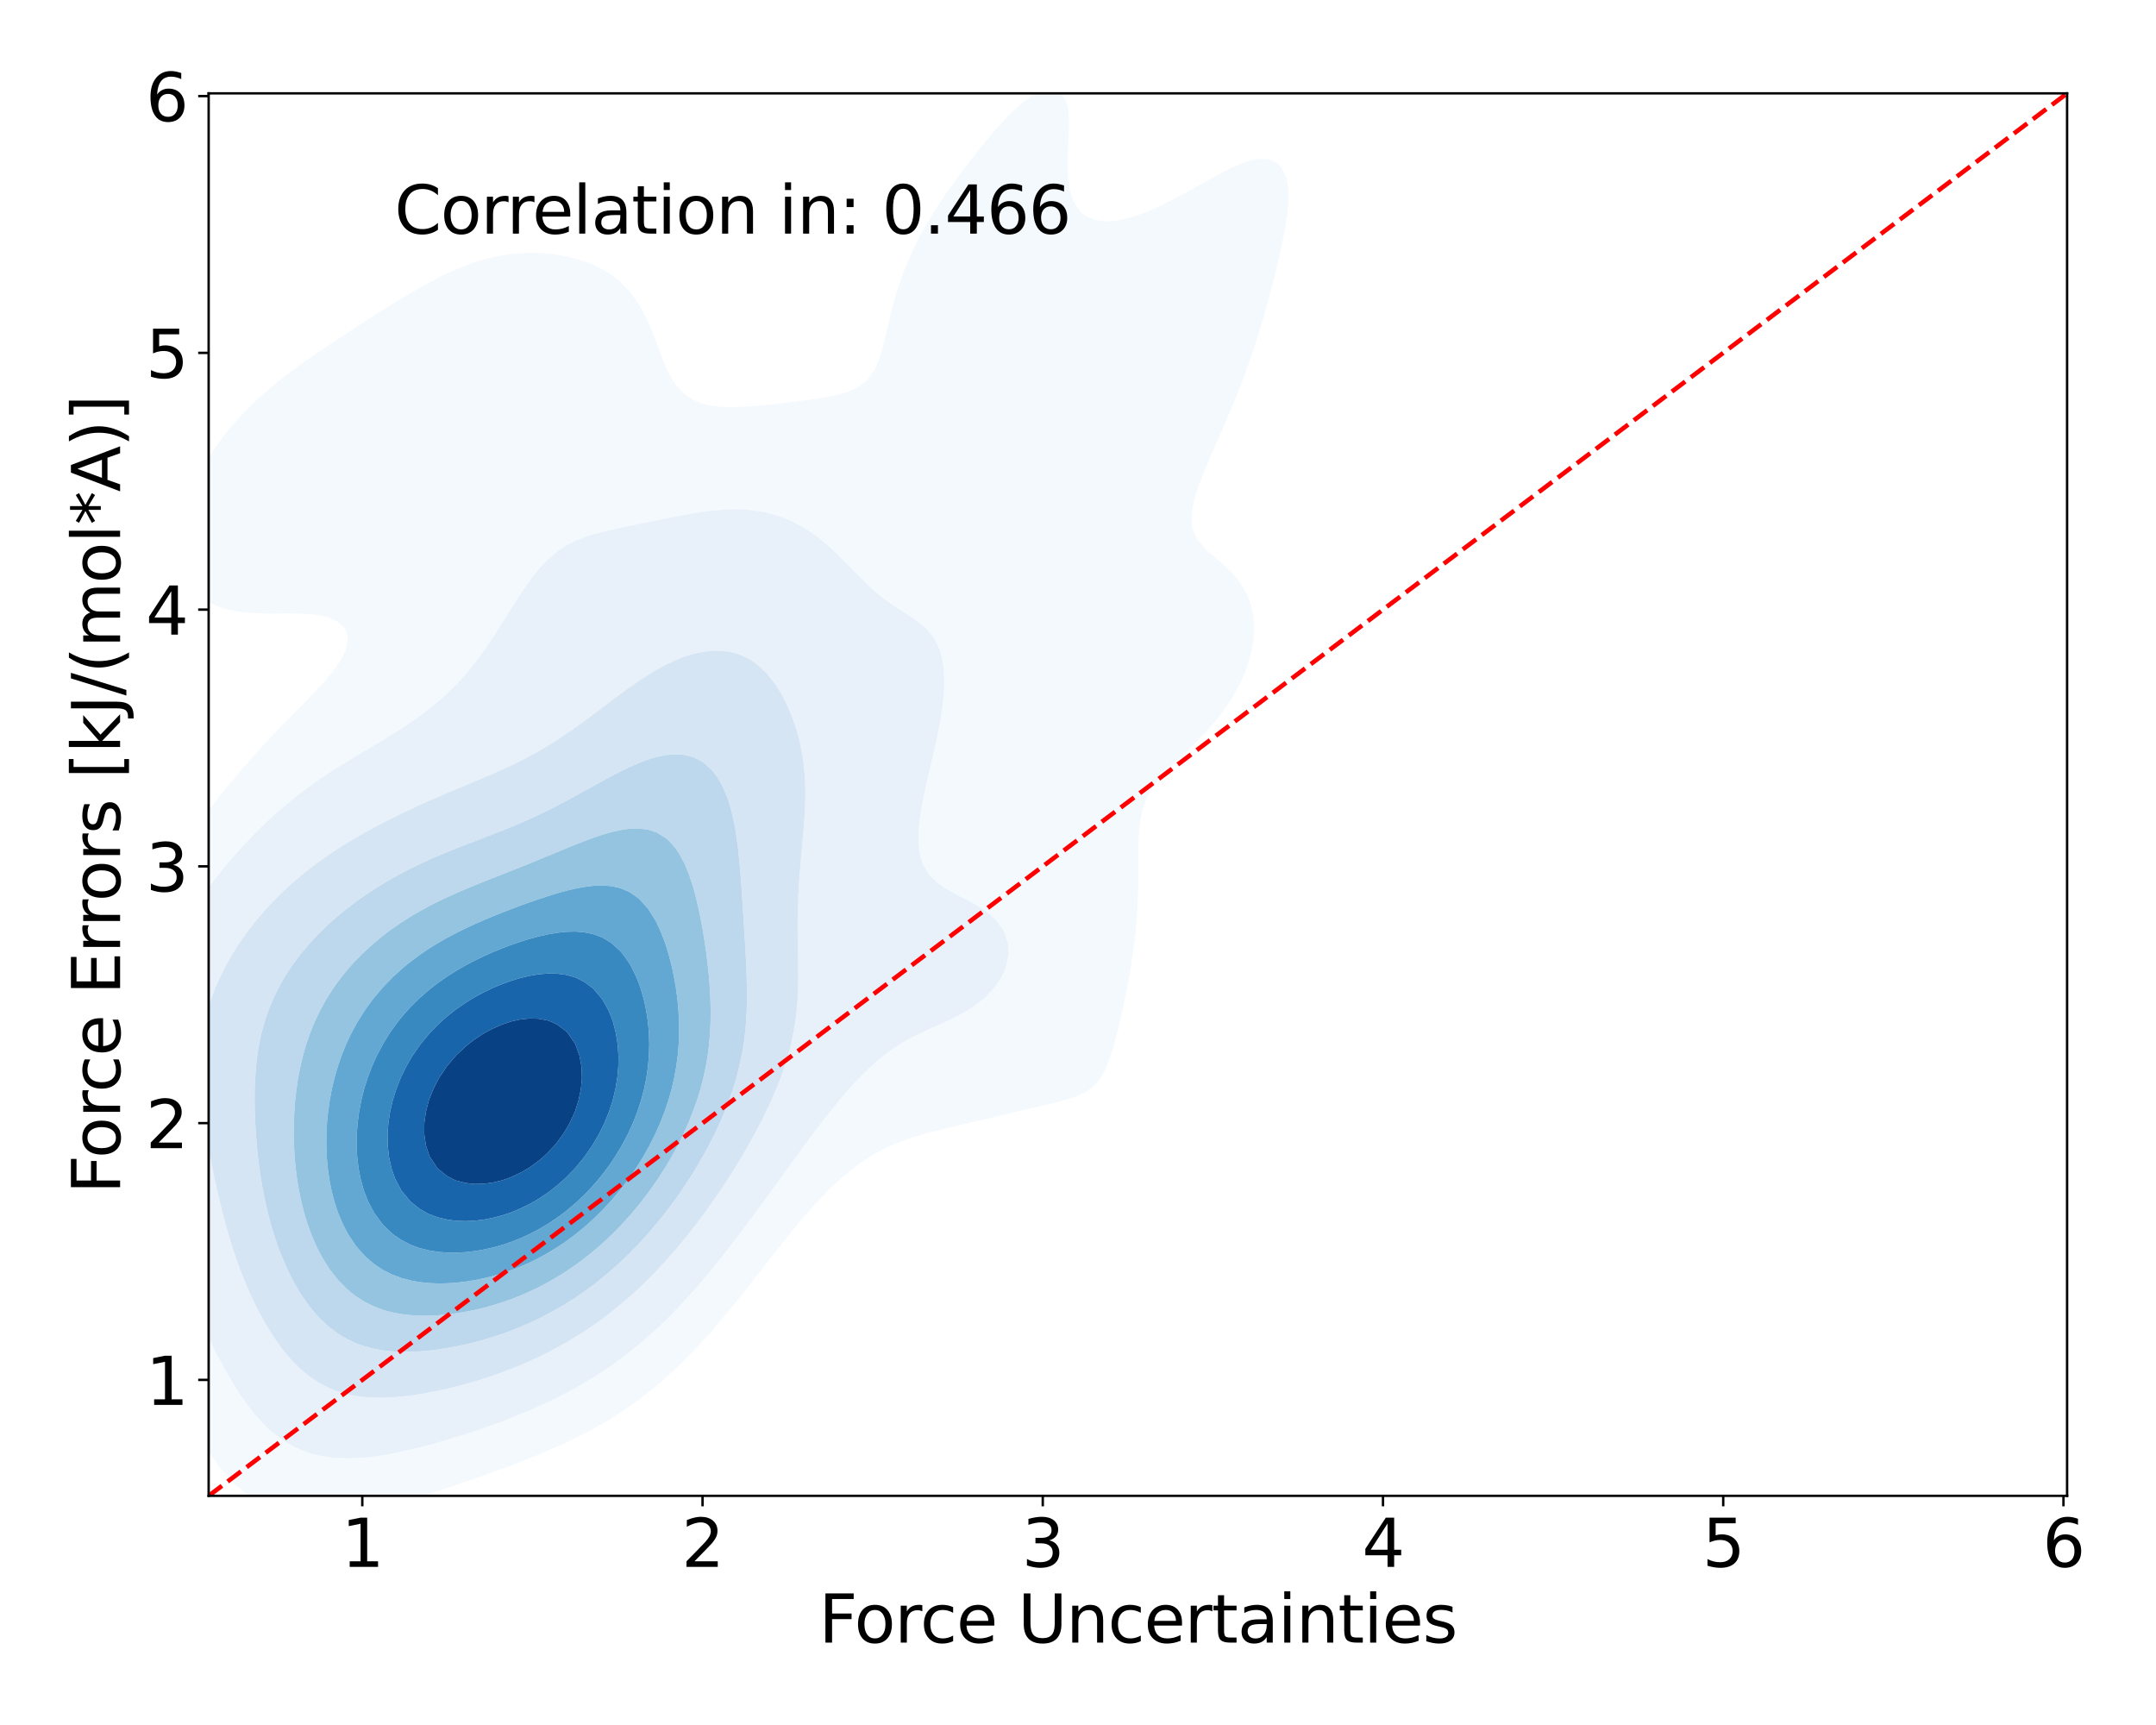 <?xml version="1.0" encoding="utf-8" standalone="no"?>
<!DOCTYPE svg PUBLIC "-//W3C//DTD SVG 1.1//EN"
  "http://www.w3.org/Graphics/SVG/1.1/DTD/svg11.dtd">
<svg xmlns:xlink="http://www.w3.org/1999/xlink" width="720pt" height="576pt" viewBox="0 0 720 576" xmlns="http://www.w3.org/2000/svg" version="1.1">
 <defs>
  <style type="text/css">*{stroke-linejoin: round; stroke-linecap: butt}</style>
 </defs>
 <g id="figure_1">
  <g id="patch_1">
   <path d="M 0 576 
L 720 576 
L 720 0 
L 0 0 
z
" style="fill: #ffffff"/>
  </g>
  <g id="axes_1">
   <g id="patch_2">
    <path d="M 69.68 499.48 
L 690.31 499.48 
L 690.31 31.174 
L 69.68 31.174 
z
" style="fill: #ffffff"/>
   </g>
   <g id="QuadContourSet_1">
    <path d="M 103.649 506.41 
L 106.696 506.484 
L 109.493 506.383 
L 109.742 506.376 
L 112.789 506.145 
L 115.836 505.791 
L 118.882 505.322 
L 121.929 504.746 
L 124.975 504.065 
L 128.022 503.282 
L 130.29 502.628 
L 131.068 502.439 
L 134.115 501.637 
L 137.162 500.757 
L 140.208 499.796 
L 142.905 498.874 
L 143.255 498.772 
L 146.301 497.858 
L 149.348 496.874 
L 152.394 495.81 
L 154.268 495.119 
L 155.441 494.751 
L 158.487 493.758 
L 161.534 492.683 
L 164.581 491.515 
L 164.965 491.364 
L 167.627 490.47 
L 170.674 489.362 
L 173.72 488.144 
L 174.99 487.609 
L 176.767 486.963 
L 179.813 485.772 
L 182.86 484.442 
L 184.121 483.855 
L 185.907 483.126 
L 188.953 481.77 
L 192 480.224 
L 192.234 480.1 
L 195.046 478.77 
L 198.093 477.118 
L 199.398 476.345 
L 201.139 475.413 
L 204.186 473.589 
L 205.692 472.59 
L 207.233 471.652 
L 210.279 469.575 
L 211.274 468.836 
L 213.326 467.413 
L 216.266 465.081 
L 216.372 465.001 
L 219.419 462.592 
L 220.854 461.326 
L 222.465 459.964 
L 225.025 457.571 
L 225.512 457.131 
L 228.558 454.175 
L 228.908 453.816 
L 231.605 451.107 
L 232.577 450.062 
L 234.652 447.858 
L 236.034 446.307 
L 237.698 444.45 
L 239.326 442.552 
L 240.745 440.9 
L 242.491 438.797 
L 243.791 437.228 
L 245.56 435.043 
L 246.838 433.455 
L 248.56 431.288 
L 249.884 429.607 
L 251.513 427.533 
L 252.931 425.711 
L 254.443 423.778 
L 255.978 421.799 
L 257.373 420.024 
L 259.024 417.905 
L 260.326 416.269 
L 262.071 414.063 
L 263.33 412.514 
L 265.117 410.309 
L 266.416 408.759 
L 268.164 406.675 
L 269.622 405.005 
L 271.21 403.192 
L 272.994 401.25 
L 274.257 399.884 
L 276.589 397.495 
L 277.303 396.77 
L 280.35 393.88 
L 280.512 393.74 
L 283.397 391.313 
L 285.089 389.985 
L 286.443 388.954 
L 289.49 386.853 
L 290.503 386.231 
L 292.536 385.035 
L 295.583 383.435 
L 297.64 382.476 
L 298.629 382.038 
L 301.676 380.869 
L 304.723 379.819 
L 307.769 378.861 
L 308.262 378.721 
L 310.816 378.044 
L 313.862 377.283 
L 316.909 376.546 
L 319.955 375.814 
L 323.002 375.073 
L 323.449 374.966 
L 326.049 374.382 
L 329.095 373.686 
L 332.142 372.971 
L 335.188 372.236 
L 338.235 371.48 
L 339.371 371.212 
L 341.281 370.766 
L 344.328 370.074 
L 347.374 369.371 
L 350.421 368.645 
L 353.468 367.871 
L 355.058 367.457 
L 356.514 367.049 
L 359.561 366.069 
L 362.607 364.614 
L 363.948 363.702 
L 365.654 362.283 
L 367.509 359.947 
L 368.7 357.984 
L 369.521 356.193 
L 370.942 352.438 
L 371.747 349.873 
L 372.068 348.683 
L 373.079 344.928 
L 373.981 341.174 
L 374.794 337.472 
L 374.805 337.419 
L 375.631 333.664 
L 376.391 329.909 
L 377.082 326.154 
L 377.705 322.4 
L 377.84 321.519 
L 378.293 318.645 
L 378.807 314.89 
L 379.236 311.135 
L 379.578 307.381 
L 379.836 303.626 
L 380.012 299.871 
L 380.115 296.116 
L 380.158 292.362 
L 380.164 288.607 
L 380.17 284.852 
L 380.229 281.097 
L 380.421 277.343 
L 380.865 273.588 
L 380.887 273.478 
L 381.688 269.833 
L 383.118 266.078 
L 383.933 264.64 
L 385.326 262.323 
L 386.98 260.273 
L 388.386 258.569 
L 390.026 256.923 
L 392.094 254.814 
L 393.073 253.928 
L 396.087 251.059 
L 396.119 251.031 
L 399.166 248.08 
L 399.911 247.304 
L 402.213 244.942 
L 403.466 243.55 
L 405.259 241.514 
L 406.66 239.795 
L 408.306 237.662 
L 409.471 236.04 
L 411.352 233.184 
L 411.909 232.285 
L 413.971 228.531 
L 414.399 227.613 
L 415.666 224.776 
L 417.023 221.021 
L 417.445 219.44 
L 418.013 217.266 
L 418.621 213.512 
L 418.83 209.757 
L 418.591 206.002 
L 417.841 202.247 
L 417.445 201.073 
L 416.438 198.493 
L 414.399 194.879 
L 414.304 194.738 
L 411.352 191.147 
L 411.191 190.983 
L 408.306 188.257 
L 407.063 187.228 
L 405.259 185.653 
L 402.708 183.473 
L 402.213 182.94 
L 399.549 179.719 
L 399.166 178.87 
L 398.113 175.964 
L 397.909 172.209 
L 398.452 168.454 
L 399.166 165.857 
L 399.451 164.7 
L 400.759 160.945 
L 402.204 157.19 
L 402.213 157.171 
L 403.803 153.435 
L 405.259 150.049 
L 405.412 149.681 
L 407.081 145.926 
L 408.306 143.11 
L 408.71 142.171 
L 410.337 138.416 
L 411.352 135.971 
L 411.903 134.662 
L 413.431 130.907 
L 414.399 128.38 
L 414.884 127.152 
L 416.293 123.397 
L 417.445 120.086 
L 417.607 119.642 
L 418.896 115.888 
L 420.088 112.133 
L 420.492 110.771 
L 421.245 108.378 
L 422.342 104.623 
L 423.378 100.869 
L 423.539 100.242 
L 424.393 97.114 
L 425.358 93.359 
L 426.283 89.604 
L 426.585 88.28 
L 427.173 85.85 
L 428.004 82.095 
L 428.769 78.34 
L 429.449 74.585 
L 429.632 73.24 
L 429.971 70.831 
L 430.268 67.076 
L 430.24 63.321 
L 429.696 59.566 
L 429.632 59.362 
L 427.826 55.811 
L 426.585 54.528 
L 423.539 53.176 
L 420.492 53.048 
L 417.445 53.619 
L 414.399 54.627 
L 411.665 55.811 
L 411.352 55.94 
L 408.306 57.467 
L 405.259 59.117 
L 404.495 59.566 
L 402.213 60.826 
L 399.166 62.561 
L 397.858 63.321 
L 396.119 64.267 
L 393.073 65.917 
L 390.901 67.076 
L 390.026 67.513 
L 386.98 68.959 
L 383.933 70.334 
L 382.704 70.831 
L 380.887 71.524 
L 377.84 72.512 
L 374.794 73.299 
L 371.747 73.809 
L 368.7 73.917 
L 365.654 73.439 
L 362.607 72.099 
L 360.977 70.831 
L 359.561 69.033 
L 358.433 67.076 
L 357.234 63.321 
L 356.68 59.566 
L 356.514 55.811 
L 356.514 55.811 
L 356.514 55.811 
L 356.577 52.057 
L 356.752 48.302 
L 356.936 44.547 
L 357.01 40.792 
L 356.81 37.038 
L 356.514 35.417 
L 355.849 33.283 
L 353.468 30.271 
L 350.421 29.597 
L 347.374 30.471 
L 344.328 32.137 
L 342.8 33.283 
L 341.281 34.413 
L 338.33 37.038 
L 338.235 37.121 
L 335.188 40.257 
L 334.719 40.792 
L 332.142 43.661 
L 331.408 44.547 
L 329.095 47.267 
L 328.275 48.302 
L 326.049 51.033 
L 325.265 52.057 
L 323.002 54.94 
L 322.356 55.811 
L 319.955 58.992 
L 319.544 59.566 
L 316.909 63.217 
L 316.837 63.321 
L 314.286 67.076 
L 313.862 67.707 
L 311.873 70.831 
L 310.816 72.536 
L 309.602 74.585 
L 307.769 77.814 
L 307.481 78.34 
L 305.567 82.095 
L 304.723 83.88 
L 303.815 85.85 
L 302.238 89.604 
L 301.676 91.101 
L 300.836 93.359 
L 299.595 97.114 
L 298.629 100.375 
L 298.481 100.869 
L 297.511 104.623 
L 296.615 108.378 
L 295.743 112.133 
L 295.583 112.845 
L 294.832 115.888 
L 293.721 119.642 
L 292.536 122.567 
L 292.128 123.397 
L 289.49 127.044 
L 289.385 127.152 
L 286.443 129.324 
L 283.397 130.767 
L 283.022 130.907 
L 280.35 131.68 
L 277.303 132.35 
L 274.257 132.885 
L 271.21 133.342 
L 268.164 133.757 
L 265.117 134.149 
L 262.071 134.529 
L 261.006 134.662 
L 259.024 134.878 
L 255.978 135.198 
L 252.931 135.489 
L 249.884 135.733 
L 246.838 135.902 
L 243.791 135.956 
L 240.745 135.846 
L 237.698 135.503 
L 234.652 134.835 
L 234.146 134.662 
L 231.605 133.572 
L 228.558 131.569 
L 227.823 130.907 
L 225.512 128.23 
L 224.783 127.152 
L 222.743 123.397 
L 222.465 122.796 
L 221.18 119.642 
L 219.752 115.888 
L 219.419 115.017 
L 218.354 112.133 
L 216.818 108.378 
L 216.372 107.412 
L 215.034 104.623 
L 213.326 101.639 
L 212.843 100.869 
L 210.279 97.399 
L 210.037 97.114 
L 207.233 94.229 
L 206.216 93.359 
L 204.186 91.784 
L 201.139 89.883 
L 200.594 89.604 
L 198.093 88.375 
L 195.046 87.194 
L 192 86.283 
L 190.098 85.85 
L 188.953 85.579 
L 185.907 85.041 
L 182.86 84.679 
L 179.813 84.479 
L 176.767 84.438 
L 173.72 84.556 
L 170.674 84.84 
L 167.627 85.298 
L 165.013 85.85 
L 164.581 85.931 
L 161.534 86.673 
L 158.487 87.591 
L 155.441 88.693 
L 153.285 89.604 
L 152.394 89.947 
L 149.348 91.278 
L 146.301 92.781 
L 145.237 93.359 
L 143.255 94.357 
L 140.208 96.031 
L 138.384 97.114 
L 137.162 97.797 
L 134.115 99.601 
L 132.1 100.869 
L 131.068 101.486 
L 128.022 103.382 
L 126.111 104.623 
L 124.975 105.333 
L 121.929 107.284 
L 120.273 108.378 
L 118.882 109.267 
L 115.836 111.255 
L 114.52 112.133 
L 112.789 113.258 
L 109.742 115.288 
L 108.86 115.888 
L 106.696 117.329 
L 103.649 119.437 
L 103.358 119.642 
L 100.603 121.563 
L 98.103 123.397 
L 97.556 123.797 
L 94.51 126.1 
L 93.189 127.152 
L 91.463 128.534 
L 88.67 130.907 
L 88.417 131.126 
L 85.37 133.877 
L 84.547 134.662 
L 82.323 136.851 
L 80.815 138.416 
L 79.277 140.089 
L 77.448 142.171 
L 76.23 143.648 
L 74.419 145.926 
L 73.184 147.61 
L 71.705 149.681 
L 70.137 152.104 
L 69.289 153.435 
L 67.162 157.19 
L 67.091 157.335 
L 65.293 160.945 
L 64.044 163.915 
L 63.709 164.7 
L 62.389 168.454 
L 61.361 172.209 
L 60.997 174.108 
L 60.627 175.964 
L 60.224 179.719 
L 60.197 183.473 
L 60.613 187.228 
L 60.997 188.81 
L 61.602 190.983 
L 63.372 194.738 
L 64.044 195.737 
L 66.411 198.493 
L 67.091 199.11 
L 70.137 201.214 
L 72.29 202.247 
L 73.184 202.633 
L 76.23 203.576 
L 79.277 204.192 
L 82.323 204.566 
L 85.37 204.766 
L 88.417 204.846 
L 91.463 204.854 
L 94.51 204.834 
L 97.556 204.829 
L 100.603 204.886 
L 103.649 205.061 
L 106.696 205.422 
L 109.485 206.002 
L 109.742 206.084 
L 112.789 207.646 
L 115.182 209.757 
L 115.836 211.853 
L 116.19 213.512 
L 115.836 215.084 
L 115.375 217.266 
L 113.445 221.021 
L 112.789 221.879 
L 110.743 224.776 
L 109.742 225.868 
L 107.521 228.531 
L 106.696 229.341 
L 103.989 232.285 
L 103.649 232.601 
L 100.603 235.709 
L 100.308 236.04 
L 97.556 238.746 
L 96.599 239.795 
L 94.51 241.85 
L 92.951 243.55 
L 91.463 245.036 
L 89.4 247.304 
L 88.417 248.31 
L 85.956 251.059 
L 85.37 251.677 
L 82.619 254.814 
L 82.323 255.136 
L 79.384 258.569 
L 79.277 258.689 
L 76.24 262.323 
L 76.23 262.335 
L 73.184 266.075 
L 73.181 266.078 
L 70.201 269.833 
L 70.137 269.913 
L 67.295 273.588 
L 67.091 273.852 
L 64.464 277.343 
L 64.044 277.905 
L 61.707 281.097 
L 60.997 282.085 
L 59.031 284.852 
L 57.951 286.415 
L 56.441 288.607 
L 54.904 290.926 
L 53.948 292.362 
L 51.858 295.66 
L 51.564 296.116 
L 49.237 299.871 
L 48.811 300.597 
L 46.987 303.626 
L 45.765 305.829 
L 44.873 307.381 
L 42.89 311.135 
L 42.718 311.481 
L 40.933 314.89 
L 39.671 317.605 
L 39.158 318.645 
L 37.455 322.4 
L 36.625 324.462 
L 35.889 326.154 
L 34.431 329.909 
L 33.578 332.43 
L 33.12 333.664 
L 31.883 337.419 
L 30.843 341.174 
L 30.532 342.481 
L 29.877 344.928 
L 29.042 348.683 
L 28.377 352.438 
L 27.867 356.193 
L 27.504 359.947 
L 27.485 360.265 
L 27.251 363.702 
L 27.163 367.457 
L 27.244 371.212 
L 27.485 374.791 
L 27.496 374.966 
L 27.872 378.721 
L 28.413 382.476 
L 29.125 386.231 
L 30.016 389.985 
L 30.532 391.847 
L 31.018 393.74 
L 32.112 397.495 
L 33.359 401.25 
L 33.578 401.873 
L 34.598 405.005 
L 35.925 408.759 
L 36.625 410.646 
L 37.261 412.514 
L 38.59 416.269 
L 39.671 419.169 
L 39.963 420.024 
L 41.268 423.778 
L 42.671 427.533 
L 42.718 427.657 
L 43.984 431.288 
L 45.412 435.043 
L 45.765 435.931 
L 46.82 438.797 
L 48.331 442.552 
L 48.811 443.679 
L 49.861 446.307 
L 51.507 450.062 
L 51.858 450.823 
L 53.163 453.816 
L 54.904 457.439 
L 54.965 457.571 
L 56.735 461.326 
L 57.951 463.707 
L 58.623 465.081 
L 60.567 468.836 
L 60.997 469.637 
L 62.537 472.59 
L 64.044 475.285 
L 64.628 476.345 
L 66.821 480.1 
L 67.091 480.543 
L 69.134 483.855 
L 70.137 485.365 
L 71.694 487.609 
L 73.184 489.61 
L 74.598 491.364 
L 76.23 493.266 
L 78.027 495.119 
L 79.277 496.346 
L 82.323 498.867 
L 82.333 498.874 
L 85.37 501.007 
L 88.405 502.628 
L 88.417 502.635 
L 91.463 504.006 
L 94.51 505.01 
L 97.556 505.712 
L 100.603 506.164 
L 103.351 506.383 
z
M 99.915 483.855 
L 97.556 482.772 
L 94.51 480.951 
L 93.341 480.1 
L 91.463 478.696 
L 88.872 476.345 
L 88.417 475.913 
L 85.373 472.59 
L 85.37 472.587 
L 82.425 468.836 
L 82.323 468.698 
L 79.82 465.081 
L 79.277 464.24 
L 77.454 461.326 
L 76.23 459.223 
L 75.278 457.571 
L 73.262 453.816 
L 73.184 453.665 
L 71.298 450.062 
L 70.137 447.646 
L 69.476 446.307 
L 67.736 442.552 
L 67.091 441.057 
L 66.076 438.797 
L 64.528 435.043 
L 64.044 433.785 
L 63.033 431.288 
L 61.638 427.533 
L 60.997 425.671 
L 60.303 423.778 
L 59.016 420.024 
L 57.951 416.655 
L 57.819 416.269 
L 56.584 412.514 
L 55.428 408.759 
L 54.904 406.993 
L 54.263 405.005 
L 53.096 401.25 
L 51.988 397.495 
L 51.858 397.039 
L 50.833 393.74 
L 49.742 389.985 
L 48.811 386.499 
L 48.734 386.231 
L 47.745 382.476 
L 46.893 378.721 
L 46.188 374.966 
L 45.765 372.089 
L 45.627 371.212 
L 45.206 367.457 
L 44.969 363.702 
L 44.915 359.947 
L 45.047 356.193 
L 45.366 352.438 
L 45.765 349.494 
L 45.865 348.683 
L 46.506 344.928 
L 47.331 341.174 
L 48.351 337.419 
L 48.811 335.983 
L 49.511 333.664 
L 50.834 329.909 
L 51.858 327.386 
L 52.336 326.154 
L 53.97 322.4 
L 54.904 320.481 
L 55.773 318.645 
L 57.747 314.89 
L 57.951 314.528 
L 59.833 311.135 
L 60.997 309.205 
L 62.096 307.381 
L 64.044 304.361 
L 64.522 303.626 
L 67.091 299.89 
L 67.104 299.871 
L 69.819 296.116 
L 70.137 295.691 
L 72.702 292.362 
L 73.184 291.751 
L 75.759 288.607 
L 76.23 288.038 
L 78.999 284.852 
L 79.277 284.533 
L 82.323 281.213 
L 82.436 281.097 
L 85.37 278.036 
L 86.083 277.343 
L 88.417 275.03 
L 89.989 273.588 
L 91.463 272.2 
L 94.2 269.833 
L 94.51 269.556 
L 97.556 267.001 
L 98.758 266.078 
L 100.603 264.598 
L 103.649 262.383 
L 103.737 262.323 
L 106.696 260.189 
L 109.185 258.569 
L 109.742 258.183 
L 112.789 256.197 
L 115.101 254.814 
L 115.836 254.341 
L 118.882 252.475 
L 121.355 251.059 
L 121.929 250.702 
L 124.975 248.857 
L 127.666 247.304 
L 128.022 247.079 
L 131.068 245.161 
L 133.701 243.55 
L 134.115 243.268 
L 137.162 241.19 
L 139.229 239.795 
L 140.208 239.054 
L 143.255 236.743 
L 144.179 236.04 
L 146.301 234.217 
L 148.554 232.285 
L 149.348 231.513 
L 152.394 228.552 
L 152.416 228.531 
L 155.441 225.199 
L 155.829 224.776 
L 158.487 221.498 
L 158.881 221.021 
L 161.534 217.417 
L 161.648 217.266 
L 164.207 213.512 
L 164.581 212.912 
L 166.629 209.757 
L 167.627 208.111 
L 168.979 206.002 
L 170.674 203.229 
L 171.319 202.247 
L 173.72 198.493 
L 173.72 198.493 
L 176.294 194.738 
L 176.767 194.04 
L 179.161 190.983 
L 179.813 190.149 
L 182.566 187.228 
L 182.86 186.919 
L 185.907 184.285 
L 187.095 183.473 
L 188.953 182.225 
L 192 180.651 
L 194.322 179.719 
L 195.046 179.434 
L 198.093 178.423 
L 201.139 177.603 
L 204.186 176.896 
L 207.233 176.25 
L 208.594 175.964 
L 210.279 175.616 
L 213.326 174.983 
L 216.372 174.356 
L 219.419 173.733 
L 222.465 173.116 
L 225.512 172.514 
L 227.115 172.209 
L 228.558 171.933 
L 231.605 171.388 
L 234.652 170.91 
L 237.698 170.518 
L 240.745 170.231 
L 243.791 170.072 
L 246.838 170.062 
L 249.884 170.223 
L 252.931 170.58 
L 255.978 171.156 
L 259.024 171.976 
L 259.697 172.209 
L 262.071 173.038 
L 265.117 174.381 
L 268.029 175.964 
L 268.164 176.039 
L 271.21 177.986 
L 273.537 179.719 
L 274.257 180.275 
L 277.303 182.876 
L 277.957 183.473 
L 280.35 185.755 
L 281.837 187.228 
L 283.397 188.833 
L 285.508 190.983 
L 286.443 191.964 
L 289.246 194.738 
L 289.49 194.983 
L 292.536 197.746 
L 293.474 198.493 
L 295.583 200.201 
L 298.465 202.247 
L 298.629 202.369 
L 301.676 204.364 
L 304.261 206.002 
L 304.723 206.33 
L 307.769 208.589 
L 309.12 209.757 
L 310.816 211.648 
L 312.158 213.512 
L 313.862 217.117 
L 313.92 217.266 
L 314.845 221.021 
L 315.267 224.776 
L 315.329 228.531 
L 315.127 232.285 
L 314.723 236.04 
L 314.16 239.795 
L 313.862 241.398 
L 313.476 243.55 
L 312.708 247.304 
L 311.871 251.059 
L 310.981 254.814 
L 310.816 255.509 
L 310.103 258.569 
L 309.24 262.323 
L 308.411 266.078 
L 307.769 269.312 
L 307.667 269.833 
L 307.11 273.588 
L 306.759 277.343 
L 306.716 281.097 
L 307.124 284.852 
L 307.769 287.286 
L 308.241 288.607 
L 310.53 292.362 
L 310.816 292.699 
L 313.862 295.415 
L 314.878 296.116 
L 316.909 297.358 
L 319.955 298.98 
L 321.71 299.871 
L 323.002 300.54 
L 326.049 302.221 
L 328.334 303.626 
L 329.095 304.169 
L 332.142 306.745 
L 332.772 307.381 
L 335.188 310.792 
L 335.388 311.135 
L 336.603 314.89 
L 336.803 318.645 
L 336.1 322.4 
L 335.188 324.632 
L 334.518 326.154 
L 332.142 329.723 
L 332.007 329.909 
L 329.095 332.914 
L 328.301 333.664 
L 326.049 335.376 
L 323.118 337.419 
L 323.002 337.487 
L 319.955 339.125 
L 316.909 340.675 
L 315.902 341.174 
L 313.862 342.053 
L 310.816 343.388 
L 307.769 344.835 
L 307.594 344.928 
L 304.723 346.288 
L 301.676 347.981 
L 300.626 348.683 
L 298.629 349.883 
L 295.583 352.091 
L 295.188 352.438 
L 292.536 354.55 
L 290.807 356.193 
L 289.49 357.342 
L 286.944 359.947 
L 286.443 360.423 
L 283.45 363.702 
L 283.397 363.757 
L 280.35 367.309 
L 280.238 367.457 
L 277.303 371.053 
L 277.187 371.212 
L 274.257 374.948 
L 274.244 374.966 
L 271.404 378.721 
L 271.21 378.964 
L 268.625 382.476 
L 268.164 383.071 
L 265.881 386.231 
L 265.117 387.238 
L 263.156 389.985 
L 262.071 391.439 
L 260.438 393.74 
L 259.024 395.649 
L 257.715 397.495 
L 255.978 399.847 
L 254.978 401.25 
L 252.931 404.015 
L 252.218 405.005 
L 249.884 408.133 
L 249.427 408.759 
L 246.838 412.188 
L 246.594 412.514 
L 243.791 416.163 
L 243.71 416.269 
L 240.765 420.024 
L 240.745 420.049 
L 237.739 423.778 
L 237.698 423.829 
L 234.652 427.482 
L 234.608 427.533 
L 231.605 431.013 
L 231.359 431.288 
L 228.558 434.404 
L 227.956 435.043 
L 225.512 437.643 
L 224.361 438.797 
L 222.465 440.719 
L 220.523 442.552 
L 219.419 443.614 
L 216.377 446.307 
L 216.372 446.311 
L 213.326 448.977 
L 211.956 450.062 
L 210.279 451.444 
L 207.233 453.703 
L 207.071 453.816 
L 204.186 455.959 
L 201.719 457.571 
L 201.139 457.975 
L 198.093 459.968 
L 195.746 461.326 
L 195.046 461.763 
L 192 463.55 
L 189.019 465.081 
L 188.953 465.118 
L 185.907 466.757 
L 182.86 468.204 
L 181.422 468.836 
L 179.813 469.62 
L 176.767 470.991 
L 173.72 472.22 
L 172.744 472.59 
L 170.674 473.474 
L 167.627 474.671 
L 164.581 475.758 
L 162.813 476.345 
L 161.534 476.828 
L 158.487 477.909 
L 155.441 478.9 
L 152.394 479.811 
L 151.369 480.1 
L 149.348 480.753 
L 146.301 481.665 
L 143.255 482.502 
L 140.208 483.267 
L 137.645 483.855 
L 137.162 483.982 
L 134.115 484.711 
L 131.068 485.35 
L 128.022 485.895 
L 124.975 486.339 
L 121.929 486.673 
L 118.882 486.884 
L 115.836 486.953 
L 112.789 486.859 
L 109.742 486.574 
L 106.696 486.062 
L 103.649 485.28 
L 100.603 484.172 
z
" clip-path="url(#pa49035aca7)" style="fill: #f4f9fe"/>
    <path d="M 100.603 484.172 
L 103.649 485.28 
L 106.696 486.062 
L 109.742 486.574 
L 112.789 486.859 
L 115.836 486.953 
L 118.882 486.884 
L 121.929 486.673 
L 124.975 486.339 
L 128.022 485.895 
L 131.068 485.35 
L 134.115 484.711 
L 137.162 483.982 
L 137.645 483.855 
L 140.208 483.267 
L 143.255 482.502 
L 146.301 481.665 
L 149.348 480.753 
L 151.369 480.1 
L 152.394 479.811 
L 155.441 478.9 
L 158.487 477.909 
L 161.534 476.828 
L 162.813 476.345 
L 164.581 475.758 
L 167.627 474.671 
L 170.674 473.474 
L 172.744 472.59 
L 173.72 472.22 
L 176.767 470.991 
L 179.813 469.62 
L 181.422 468.836 
L 182.86 468.204 
L 185.907 466.757 
L 188.953 465.118 
L 189.019 465.081 
L 192 463.55 
L 195.046 461.763 
L 195.746 461.326 
L 198.093 459.968 
L 201.139 457.975 
L 201.719 457.571 
L 204.186 455.959 
L 207.071 453.816 
L 207.233 453.703 
L 210.279 451.444 
L 211.956 450.062 
L 213.326 448.977 
L 216.372 446.311 
L 216.377 446.307 
L 219.419 443.614 
L 220.523 442.552 
L 222.465 440.719 
L 224.361 438.797 
L 225.512 437.643 
L 227.956 435.043 
L 228.558 434.404 
L 231.359 431.288 
L 231.605 431.013 
L 234.608 427.533 
L 234.652 427.482 
L 237.698 423.829 
L 237.739 423.778 
L 240.745 420.049 
L 240.765 420.024 
L 243.71 416.269 
L 243.791 416.163 
L 246.594 412.514 
L 246.838 412.188 
L 249.427 408.759 
L 249.884 408.133 
L 252.218 405.005 
L 252.931 404.015 
L 254.978 401.25 
L 255.978 399.847 
L 257.715 397.495 
L 259.024 395.649 
L 260.438 393.74 
L 262.071 391.439 
L 263.156 389.985 
L 265.117 387.238 
L 265.881 386.231 
L 268.164 383.071 
L 268.625 382.476 
L 271.21 378.964 
L 271.404 378.721 
L 274.244 374.966 
L 274.257 374.948 
L 277.187 371.212 
L 277.303 371.053 
L 280.238 367.457 
L 280.35 367.309 
L 283.397 363.757 
L 283.45 363.702 
L 286.443 360.423 
L 286.944 359.947 
L 289.49 357.342 
L 290.807 356.193 
L 292.536 354.55 
L 295.188 352.438 
L 295.583 352.091 
L 298.629 349.883 
L 300.626 348.683 
L 301.676 347.981 
L 304.723 346.288 
L 307.594 344.928 
L 307.769 344.835 
L 310.816 343.388 
L 313.862 342.053 
L 315.902 341.174 
L 316.909 340.675 
L 319.955 339.125 
L 323.002 337.487 
L 323.118 337.419 
L 326.049 335.376 
L 328.301 333.664 
L 329.095 332.914 
L 332.007 329.909 
L 332.142 329.723 
L 334.518 326.154 
L 335.188 324.632 
L 336.1 322.4 
L 336.803 318.645 
L 336.603 314.89 
L 335.388 311.135 
L 335.188 310.792 
L 332.772 307.381 
L 332.142 306.745 
L 329.095 304.169 
L 328.334 303.626 
L 326.049 302.221 
L 323.002 300.54 
L 321.71 299.871 
L 319.955 298.98 
L 316.909 297.358 
L 314.878 296.116 
L 313.862 295.415 
L 310.816 292.699 
L 310.53 292.362 
L 308.241 288.607 
L 307.769 287.286 
L 307.124 284.852 
L 306.716 281.097 
L 306.759 277.343 
L 307.11 273.588 
L 307.667 269.833 
L 307.769 269.312 
L 308.411 266.078 
L 309.24 262.323 
L 310.103 258.569 
L 310.816 255.509 
L 310.981 254.814 
L 311.871 251.059 
L 312.708 247.304 
L 313.476 243.55 
L 313.862 241.398 
L 314.16 239.795 
L 314.723 236.04 
L 315.127 232.285 
L 315.329 228.531 
L 315.267 224.776 
L 314.845 221.021 
L 313.92 217.266 
L 313.862 217.117 
L 312.158 213.512 
L 310.816 211.648 
L 309.12 209.757 
L 307.769 208.589 
L 304.723 206.33 
L 304.261 206.002 
L 301.676 204.364 
L 298.629 202.369 
L 298.465 202.247 
L 295.583 200.201 
L 293.474 198.493 
L 292.536 197.746 
L 289.49 194.983 
L 289.246 194.738 
L 286.443 191.964 
L 285.508 190.983 
L 283.397 188.833 
L 281.837 187.228 
L 280.35 185.755 
L 277.957 183.473 
L 277.303 182.876 
L 274.257 180.275 
L 273.537 179.719 
L 271.21 177.986 
L 268.164 176.039 
L 268.029 175.964 
L 265.117 174.381 
L 262.071 173.038 
L 259.697 172.209 
L 259.024 171.976 
L 255.978 171.156 
L 252.931 170.58 
L 249.884 170.223 
L 246.838 170.062 
L 243.791 170.072 
L 240.745 170.231 
L 237.698 170.518 
L 234.652 170.91 
L 231.605 171.388 
L 228.558 171.933 
L 227.115 172.209 
L 225.512 172.514 
L 222.465 173.116 
L 219.419 173.733 
L 216.372 174.356 
L 213.326 174.983 
L 210.279 175.616 
L 208.594 175.964 
L 207.233 176.25 
L 204.186 176.896 
L 201.139 177.603 
L 198.093 178.423 
L 195.046 179.434 
L 194.322 179.719 
L 192 180.651 
L 188.953 182.225 
L 187.095 183.473 
L 185.907 184.285 
L 182.86 186.919 
L 182.566 187.228 
L 179.813 190.149 
L 179.161 190.983 
L 176.767 194.04 
L 176.294 194.738 
L 173.72 198.493 
L 173.72 198.493 
L 171.319 202.247 
L 170.674 203.229 
L 168.979 206.002 
L 167.627 208.111 
L 166.629 209.757 
L 164.581 212.912 
L 164.207 213.512 
L 161.648 217.266 
L 161.534 217.417 
L 158.881 221.021 
L 158.487 221.498 
L 155.829 224.776 
L 155.441 225.199 
L 152.416 228.531 
L 152.394 228.552 
L 149.348 231.513 
L 148.554 232.285 
L 146.301 234.217 
L 144.179 236.04 
L 143.255 236.743 
L 140.208 239.054 
L 139.229 239.795 
L 137.162 241.19 
L 134.115 243.268 
L 133.701 243.55 
L 131.068 245.161 
L 128.022 247.079 
L 127.666 247.304 
L 124.975 248.857 
L 121.929 250.702 
L 121.355 251.059 
L 118.882 252.475 
L 115.836 254.341 
L 115.101 254.814 
L 112.789 256.197 
L 109.742 258.183 
L 109.185 258.569 
L 106.696 260.189 
L 103.737 262.323 
L 103.649 262.383 
L 100.603 264.598 
L 98.758 266.078 
L 97.556 267.001 
L 94.51 269.556 
L 94.2 269.833 
L 91.463 272.2 
L 89.989 273.588 
L 88.417 275.03 
L 86.083 277.343 
L 85.37 278.036 
L 82.436 281.097 
L 82.323 281.213 
L 79.277 284.533 
L 78.999 284.852 
L 76.23 288.038 
L 75.759 288.607 
L 73.184 291.751 
L 72.702 292.362 
L 70.137 295.691 
L 69.819 296.116 
L 67.104 299.871 
L 67.091 299.89 
L 64.522 303.626 
L 64.044 304.361 
L 62.096 307.381 
L 60.997 309.205 
L 59.833 311.135 
L 57.951 314.528 
L 57.747 314.89 
L 55.773 318.645 
L 54.904 320.481 
L 53.97 322.4 
L 52.336 326.154 
L 51.858 327.386 
L 50.834 329.909 
L 49.511 333.664 
L 48.811 335.983 
L 48.351 337.419 
L 47.331 341.174 
L 46.506 344.928 
L 45.865 348.683 
L 45.765 349.494 
L 45.366 352.438 
L 45.047 356.193 
L 44.915 359.947 
L 44.969 363.702 
L 45.206 367.457 
L 45.627 371.212 
L 45.765 372.089 
L 46.188 374.966 
L 46.893 378.721 
L 47.745 382.476 
L 48.734 386.231 
L 48.811 386.499 
L 49.742 389.985 
L 50.833 393.74 
L 51.858 397.039 
L 51.988 397.495 
L 53.096 401.25 
L 54.263 405.005 
L 54.904 406.993 
L 55.428 408.759 
L 56.584 412.514 
L 57.819 416.269 
L 57.951 416.655 
L 59.016 420.024 
L 60.303 423.778 
L 60.997 425.671 
L 61.638 427.533 
L 63.033 431.288 
L 64.044 433.785 
L 64.528 435.043 
L 66.076 438.797 
L 67.091 441.057 
L 67.736 442.552 
L 69.476 446.307 
L 70.137 447.646 
L 71.298 450.062 
L 73.184 453.665 
L 73.262 453.816 
L 75.278 457.571 
L 76.23 459.223 
L 77.454 461.326 
L 79.277 464.24 
L 79.82 465.081 
L 82.323 468.698 
L 82.425 468.836 
L 85.37 472.587 
L 85.373 472.59 
L 88.417 475.913 
L 88.872 476.345 
L 91.463 478.696 
L 93.341 480.1 
L 94.51 480.951 
L 97.556 482.772 
L 99.915 483.855 
z
M 114.467 465.081 
L 112.789 464.595 
L 109.742 463.408 
L 106.696 461.825 
L 105.909 461.326 
L 103.649 459.853 
L 100.835 457.571 
L 100.603 457.374 
L 97.556 454.385 
L 97.047 453.816 
L 94.51 450.794 
L 93.951 450.062 
L 91.463 446.544 
L 91.306 446.307 
L 88.963 442.552 
L 88.417 441.598 
L 86.853 438.797 
L 85.37 435.865 
L 84.956 435.043 
L 83.2 431.288 
L 82.323 429.216 
L 81.598 427.533 
L 80.121 423.778 
L 79.277 421.395 
L 78.772 420.024 
L 77.508 416.269 
L 76.383 412.514 
L 76.23 411.957 
L 75.295 408.759 
L 74.303 405.005 
L 73.402 401.25 
L 73.184 400.269 
L 72.516 397.495 
L 71.679 393.74 
L 70.9 389.985 
L 70.171 386.231 
L 70.137 386.042 
L 69.43 382.476 
L 68.745 378.721 
L 68.124 374.966 
L 67.582 371.212 
L 67.133 367.457 
L 67.091 366.979 
L 66.778 363.702 
L 66.567 359.947 
L 66.521 356.193 
L 66.658 352.438 
L 66.995 348.683 
L 67.091 348.028 
L 67.526 344.928 
L 68.271 341.174 
L 69.244 337.419 
L 70.137 334.64 
L 70.446 333.664 
L 71.862 329.909 
L 73.184 326.925 
L 73.525 326.154 
L 75.413 322.4 
L 76.23 320.948 
L 77.547 318.645 
L 79.277 315.909 
L 79.936 314.89 
L 82.323 311.5 
L 82.589 311.135 
L 85.37 307.563 
L 85.518 307.381 
L 88.417 303.991 
L 88.744 303.626 
L 91.463 300.716 
L 92.298 299.871 
L 94.51 297.694 
L 96.215 296.116 
L 97.556 294.897 
L 100.544 292.362 
L 100.603 292.312 
L 103.649 289.862 
L 105.332 288.607 
L 106.696 287.585 
L 109.742 285.45 
L 110.646 284.852 
L 112.789 283.413 
L 115.836 281.515 
L 116.541 281.097 
L 118.882 279.674 
L 121.929 277.949 
L 123.057 277.343 
L 124.975 276.271 
L 128.022 274.669 
L 130.209 273.588 
L 131.068 273.141 
L 134.115 271.622 
L 137.162 270.204 
L 137.993 269.833 
L 140.208 268.777 
L 143.255 267.404 
L 146.301 266.113 
L 146.386 266.078 
L 149.348 264.761 
L 152.394 263.477 
L 155.268 262.323 
L 155.441 262.247 
L 158.487 260.928 
L 161.534 259.652 
L 164.175 258.569 
L 164.581 258.384 
L 167.627 256.986 
L 170.674 255.596 
L 172.36 254.814 
L 173.72 254.115 
L 176.767 252.513 
L 179.513 251.059 
L 179.813 250.883 
L 182.86 249.034 
L 185.726 247.304 
L 185.907 247.185 
L 188.953 245.108 
L 191.279 243.55 
L 192 243.023 
L 195.046 240.799 
L 196.454 239.795 
L 198.093 238.529 
L 201.139 236.273 
L 201.463 236.04 
L 204.186 233.926 
L 206.456 232.285 
L 207.233 231.683 
L 210.279 229.463 
L 211.674 228.531 
L 213.326 227.348 
L 216.372 225.381 
L 217.42 224.776 
L 219.419 223.539 
L 222.465 221.902 
L 224.394 221.021 
L 225.512 220.474 
L 228.558 219.248 
L 231.605 218.303 
L 234.652 217.646 
L 237.698 217.293 
L 240.745 217.28 
L 243.791 217.657 
L 246.838 218.493 
L 249.884 219.876 
L 251.657 221.021 
L 252.931 221.912 
L 255.978 224.747 
L 256.003 224.776 
L 258.973 228.531 
L 259.024 228.605 
L 261.267 232.285 
L 262.071 233.837 
L 263.14 236.04 
L 264.678 239.795 
L 265.117 241.074 
L 265.957 243.55 
L 266.99 247.304 
L 267.777 251.059 
L 268.164 253.609 
L 268.35 254.814 
L 268.733 258.569 
L 268.923 262.323 
L 268.948 266.078 
L 268.836 269.833 
L 268.617 273.588 
L 268.321 277.343 
L 268.164 279.033 
L 267.991 281.097 
L 267.657 284.852 
L 267.33 288.607 
L 267.03 292.362 
L 266.775 296.116 
L 266.577 299.871 
L 266.445 303.626 
L 266.38 307.381 
L 266.375 311.135 
L 266.416 314.89 
L 266.482 318.645 
L 266.544 322.4 
L 266.569 326.154 
L 266.521 329.909 
L 266.364 333.664 
L 266.065 337.419 
L 265.595 341.174 
L 265.117 343.867 
L 264.952 344.928 
L 264.175 348.683 
L 263.189 352.438 
L 262.071 355.909 
L 261.989 356.193 
L 260.706 359.947 
L 259.192 363.702 
L 259.024 364.069 
L 257.61 367.457 
L 255.978 370.868 
L 255.826 371.212 
L 253.99 374.966 
L 252.931 376.912 
L 252.007 378.721 
L 249.884 382.476 
L 249.884 382.476 
L 247.735 386.231 
L 246.838 387.674 
L 245.458 389.985 
L 243.791 392.576 
L 243.066 393.74 
L 240.745 397.221 
L 240.566 397.495 
L 237.99 401.25 
L 237.698 401.656 
L 235.313 405.005 
L 234.652 405.891 
L 232.511 408.759 
L 231.605 409.925 
L 229.573 412.514 
L 228.558 413.766 
L 226.486 416.269 
L 225.512 417.416 
L 223.227 420.024 
L 222.465 420.878 
L 219.768 423.778 
L 219.419 424.15 
L 216.372 427.258 
L 216.09 427.533 
L 213.326 430.227 
L 212.159 431.288 
L 210.279 433.013 
L 207.884 435.043 
L 207.233 435.604 
L 204.186 438.076 
L 203.227 438.797 
L 201.139 440.416 
L 198.093 442.541 
L 198.076 442.552 
L 195.046 444.649 
L 192.343 446.307 
L 192 446.529 
L 188.953 448.385 
L 185.907 450.026 
L 185.836 450.062 
L 182.86 451.678 
L 179.813 453.15 
L 178.309 453.816 
L 176.767 454.556 
L 173.72 455.893 
L 170.674 457.092 
L 169.349 457.571 
L 167.627 458.254 
L 164.581 459.357 
L 161.534 460.351 
L 158.487 461.25 
L 158.207 461.326 
L 155.441 462.159 
L 152.394 462.985 
L 149.348 463.726 
L 146.301 464.386 
L 143.255 464.969 
L 142.579 465.081 
L 140.208 465.519 
L 137.162 465.987 
L 134.115 466.352 
L 131.068 466.604 
L 128.022 466.729 
L 124.975 466.708 
L 121.929 466.515 
L 118.882 466.119 
L 115.836 465.483 
z
" clip-path="url(#pa49035aca7)" style="fill: #e8f1fa"/>
    <path d="M 115.836 465.483 
L 118.882 466.119 
L 121.929 466.515 
L 124.975 466.708 
L 128.022 466.729 
L 131.068 466.604 
L 134.115 466.352 
L 137.162 465.987 
L 140.208 465.519 
L 142.579 465.081 
L 143.255 464.969 
L 146.301 464.386 
L 149.348 463.726 
L 152.394 462.985 
L 155.441 462.159 
L 158.207 461.326 
L 158.487 461.25 
L 161.534 460.351 
L 164.581 459.357 
L 167.627 458.254 
L 169.349 457.571 
L 170.674 457.092 
L 173.72 455.893 
L 176.767 454.556 
L 178.309 453.816 
L 179.813 453.15 
L 182.86 451.678 
L 185.836 450.062 
L 185.907 450.026 
L 188.953 448.385 
L 192 446.529 
L 192.343 446.307 
L 195.046 444.649 
L 198.076 442.552 
L 198.093 442.541 
L 201.139 440.416 
L 203.227 438.797 
L 204.186 438.076 
L 207.233 435.604 
L 207.884 435.043 
L 210.279 433.013 
L 212.159 431.288 
L 213.326 430.227 
L 216.09 427.533 
L 216.372 427.258 
L 219.419 424.15 
L 219.768 423.778 
L 222.465 420.878 
L 223.227 420.024 
L 225.512 417.416 
L 226.486 416.269 
L 228.558 413.766 
L 229.573 412.514 
L 231.605 409.925 
L 232.511 408.759 
L 234.652 405.891 
L 235.313 405.005 
L 237.698 401.656 
L 237.99 401.25 
L 240.566 397.495 
L 240.745 397.221 
L 243.066 393.74 
L 243.791 392.576 
L 245.458 389.985 
L 246.838 387.674 
L 247.735 386.231 
L 249.884 382.476 
L 249.884 382.476 
L 252.007 378.721 
L 252.931 376.912 
L 253.99 374.966 
L 255.826 371.212 
L 255.978 370.868 
L 257.61 367.457 
L 259.024 364.069 
L 259.192 363.702 
L 260.706 359.947 
L 261.989 356.193 
L 262.071 355.909 
L 263.189 352.438 
L 264.175 348.683 
L 264.952 344.928 
L 265.117 343.867 
L 265.595 341.174 
L 266.065 337.419 
L 266.364 333.664 
L 266.521 329.909 
L 266.569 326.154 
L 266.544 322.4 
L 266.482 318.645 
L 266.416 314.89 
L 266.375 311.135 
L 266.38 307.381 
L 266.445 303.626 
L 266.577 299.871 
L 266.775 296.116 
L 267.03 292.362 
L 267.33 288.607 
L 267.657 284.852 
L 267.991 281.097 
L 268.164 279.033 
L 268.321 277.343 
L 268.617 273.588 
L 268.836 269.833 
L 268.948 266.078 
L 268.923 262.323 
L 268.733 258.569 
L 268.35 254.814 
L 268.164 253.609 
L 267.777 251.059 
L 266.99 247.304 
L 265.957 243.55 
L 265.117 241.074 
L 264.678 239.795 
L 263.14 236.04 
L 262.071 233.837 
L 261.267 232.285 
L 259.024 228.605 
L 258.973 228.531 
L 256.003 224.776 
L 255.978 224.747 
L 252.931 221.912 
L 251.657 221.021 
L 249.884 219.876 
L 246.838 218.493 
L 243.791 217.657 
L 240.745 217.28 
L 237.698 217.293 
L 234.652 217.646 
L 231.605 218.303 
L 228.558 219.248 
L 225.512 220.474 
L 224.394 221.021 
L 222.465 221.902 
L 219.419 223.539 
L 217.42 224.776 
L 216.372 225.381 
L 213.326 227.348 
L 211.674 228.531 
L 210.279 229.463 
L 207.233 231.683 
L 206.456 232.285 
L 204.186 233.926 
L 201.463 236.04 
L 201.139 236.273 
L 198.093 238.529 
L 196.454 239.795 
L 195.046 240.799 
L 192 243.023 
L 191.279 243.55 
L 188.953 245.108 
L 185.907 247.185 
L 185.726 247.304 
L 182.86 249.034 
L 179.813 250.883 
L 179.513 251.059 
L 176.767 252.513 
L 173.72 254.115 
L 172.36 254.814 
L 170.674 255.596 
L 167.627 256.986 
L 164.581 258.384 
L 164.175 258.569 
L 161.534 259.652 
L 158.487 260.928 
L 155.441 262.247 
L 155.268 262.323 
L 152.394 263.477 
L 149.348 264.761 
L 146.386 266.078 
L 146.301 266.113 
L 143.255 267.404 
L 140.208 268.777 
L 137.993 269.833 
L 137.162 270.204 
L 134.115 271.622 
L 131.068 273.141 
L 130.209 273.588 
L 128.022 274.669 
L 124.975 276.271 
L 123.057 277.343 
L 121.929 277.949 
L 118.882 279.674 
L 116.541 281.097 
L 115.836 281.515 
L 112.789 283.413 
L 110.646 284.852 
L 109.742 285.45 
L 106.696 287.585 
L 105.332 288.607 
L 103.649 289.862 
L 100.603 292.312 
L 100.544 292.362 
L 97.556 294.897 
L 96.215 296.116 
L 94.51 297.694 
L 92.298 299.871 
L 91.463 300.716 
L 88.744 303.626 
L 88.417 303.991 
L 85.518 307.381 
L 85.37 307.563 
L 82.589 311.135 
L 82.323 311.5 
L 79.936 314.89 
L 79.277 315.909 
L 77.547 318.645 
L 76.23 320.948 
L 75.413 322.4 
L 73.525 326.154 
L 73.184 326.925 
L 71.862 329.909 
L 70.446 333.664 
L 70.137 334.64 
L 69.244 337.419 
L 68.271 341.174 
L 67.526 344.928 
L 67.091 348.028 
L 66.995 348.683 
L 66.658 352.438 
L 66.521 356.193 
L 66.567 359.947 
L 66.778 363.702 
L 67.091 366.979 
L 67.133 367.457 
L 67.582 371.212 
L 68.124 374.966 
L 68.745 378.721 
L 69.43 382.476 
L 70.137 386.042 
L 70.171 386.231 
L 70.9 389.985 
L 71.679 393.74 
L 72.516 397.495 
L 73.184 400.269 
L 73.402 401.25 
L 74.303 405.005 
L 75.295 408.759 
L 76.23 411.957 
L 76.383 412.514 
L 77.508 416.269 
L 78.772 420.024 
L 79.277 421.395 
L 80.121 423.778 
L 81.598 427.533 
L 82.323 429.216 
L 83.2 431.288 
L 84.956 435.043 
L 85.37 435.865 
L 86.853 438.797 
L 88.417 441.598 
L 88.963 442.552 
L 91.306 446.307 
L 91.463 446.544 
L 93.951 450.062 
L 94.51 450.794 
L 97.047 453.816 
L 97.556 454.385 
L 100.603 457.374 
L 100.835 457.571 
L 103.649 459.853 
L 105.909 461.326 
L 106.696 461.825 
L 109.742 463.408 
L 112.789 464.595 
L 114.467 465.081 
z
M 123.779 450.062 
L 121.929 449.585 
L 118.882 448.515 
L 115.836 447.084 
L 114.51 446.307 
L 112.789 445.257 
L 109.742 442.952 
L 109.29 442.552 
L 106.696 440.1 
L 105.507 438.797 
L 103.649 436.585 
L 102.486 435.043 
L 100.603 432.285 
L 99.969 431.288 
L 97.819 427.533 
L 97.556 427.023 
L 95.936 423.778 
L 94.51 420.501 
L 94.304 420.024 
L 92.839 416.269 
L 91.579 412.514 
L 91.463 412.124 
L 90.434 408.759 
L 89.443 405.005 
L 88.595 401.25 
L 88.417 400.334 
L 87.831 397.495 
L 87.17 393.74 
L 86.614 389.985 
L 86.15 386.231 
L 85.771 382.476 
L 85.472 378.721 
L 85.37 376.98 
L 85.24 374.966 
L 85.086 371.212 
L 85.024 367.457 
L 85.064 363.702 
L 85.22 359.947 
L 85.37 357.996 
L 85.504 356.193 
L 85.93 352.438 
L 86.533 348.683 
L 87.341 344.928 
L 88.383 341.174 
L 88.417 341.074 
L 89.636 337.419 
L 91.177 333.664 
L 91.463 333.062 
L 92.982 329.909 
L 94.51 327.193 
L 95.105 326.154 
L 97.556 322.4 
L 97.556 322.4 
L 100.344 318.645 
L 100.603 318.327 
L 103.51 314.89 
L 103.649 314.738 
L 106.696 311.519 
L 107.075 311.135 
L 109.742 308.589 
L 111.077 307.381 
L 112.789 305.898 
L 115.573 303.626 
L 115.836 303.419 
L 118.882 301.099 
L 120.605 299.871 
L 121.929 298.943 
L 124.975 296.926 
L 126.273 296.116 
L 128.022 295.028 
L 131.068 293.251 
L 132.698 292.362 
L 134.115 291.579 
L 137.162 289.995 
L 140.057 288.607 
L 140.208 288.532 
L 143.255 287.098 
L 146.301 285.77 
L 148.546 284.852 
L 149.348 284.51 
L 152.394 283.262 
L 155.441 282.08 
L 158.078 281.097 
L 158.487 280.936 
L 161.534 279.746 
L 164.581 278.577 
L 167.627 277.415 
L 167.812 277.343 
L 170.674 276.15 
L 173.72 274.866 
L 176.706 273.588 
L 176.767 273.56 
L 179.813 272.115 
L 182.86 270.652 
L 184.534 269.833 
L 185.907 269.116 
L 188.953 267.506 
L 191.661 266.078 
L 192 265.887 
L 195.046 264.179 
L 198.093 262.514 
L 198.453 262.323 
L 201.139 260.805 
L 204.186 259.172 
L 205.396 258.569 
L 207.233 257.587 
L 210.279 256.111 
L 213.288 254.814 
L 213.326 254.797 
L 216.372 253.634 
L 219.419 252.724 
L 222.465 252.111 
L 225.512 251.861 
L 228.558 252.069 
L 231.605 252.865 
L 234.652 254.429 
L 235.157 254.814 
L 237.698 257.109 
L 238.866 258.569 
L 240.745 261.482 
L 241.186 262.323 
L 242.795 266.078 
L 243.791 269.104 
L 244.006 269.833 
L 244.92 273.588 
L 245.633 277.343 
L 246.193 281.097 
L 246.638 284.852 
L 246.838 286.88 
L 247.005 288.607 
L 247.322 292.362 
L 247.601 296.116 
L 247.858 299.871 
L 248.103 303.626 
L 248.342 307.381 
L 248.576 311.135 
L 248.801 314.89 
L 249.011 318.645 
L 249.195 322.4 
L 249.339 326.154 
L 249.425 329.909 
L 249.434 333.664 
L 249.348 337.419 
L 249.148 341.174 
L 248.814 344.928 
L 248.329 348.683 
L 247.677 352.438 
L 246.842 356.193 
L 246.838 356.209 
L 245.898 359.947 
L 244.76 363.702 
L 243.791 366.42 
L 243.445 367.457 
L 242.007 371.212 
L 240.745 374.085 
L 240.377 374.966 
L 238.631 378.721 
L 237.698 380.52 
L 236.724 382.476 
L 234.652 386.218 
L 234.645 386.231 
L 232.473 389.985 
L 231.605 391.365 
L 230.134 393.74 
L 228.558 396.099 
L 227.632 397.495 
L 225.512 400.484 
L 224.967 401.25 
L 222.465 404.567 
L 222.131 405.005 
L 219.419 408.383 
L 219.11 408.759 
L 216.372 411.958 
L 215.879 412.514 
L 213.326 415.309 
L 212.408 416.269 
L 210.279 418.448 
L 208.649 420.024 
L 207.233 421.378 
L 204.545 423.778 
L 204.186 424.099 
L 201.139 426.675 
L 200.044 427.533 
L 198.093 429.079 
L 195.046 431.275 
L 195.027 431.288 
L 192 433.395 
L 189.358 435.043 
L 188.953 435.303 
L 185.907 437.134 
L 182.86 438.765 
L 182.796 438.797 
L 179.813 440.353 
L 176.767 441.77 
L 174.907 442.552 
L 173.72 443.081 
L 170.674 444.315 
L 167.627 445.414 
L 164.853 446.307 
L 164.581 446.401 
L 161.534 447.351 
L 158.487 448.188 
L 155.441 448.922 
L 152.394 449.559 
L 149.58 450.062 
L 149.348 450.107 
L 146.301 450.595 
L 143.255 450.977 
L 140.208 451.247 
L 137.162 451.395 
L 134.115 451.404 
L 131.068 451.256 
L 128.022 450.922 
L 124.975 450.371 
z
" clip-path="url(#pa49035aca7)" style="fill: #d6e5f4"/>
    <path d="M 124.975 450.371 
L 128.022 450.922 
L 131.068 451.256 
L 134.115 451.404 
L 137.162 451.395 
L 140.208 451.247 
L 143.255 450.977 
L 146.301 450.595 
L 149.348 450.107 
L 149.58 450.062 
L 152.394 449.559 
L 155.441 448.922 
L 158.487 448.188 
L 161.534 447.351 
L 164.581 446.401 
L 164.853 446.307 
L 167.627 445.414 
L 170.674 444.315 
L 173.72 443.081 
L 174.907 442.552 
L 176.767 441.77 
L 179.813 440.353 
L 182.796 438.797 
L 182.86 438.765 
L 185.907 437.134 
L 188.953 435.303 
L 189.358 435.043 
L 192 433.395 
L 195.027 431.288 
L 195.046 431.275 
L 198.093 429.079 
L 200.044 427.533 
L 201.139 426.675 
L 204.186 424.099 
L 204.545 423.778 
L 207.233 421.378 
L 208.649 420.024 
L 210.279 418.448 
L 212.408 416.269 
L 213.326 415.309 
L 215.879 412.514 
L 216.372 411.958 
L 219.11 408.759 
L 219.419 408.383 
L 222.131 405.005 
L 222.465 404.567 
L 224.967 401.25 
L 225.512 400.484 
L 227.632 397.495 
L 228.558 396.099 
L 230.134 393.74 
L 231.605 391.365 
L 232.473 389.985 
L 234.645 386.231 
L 234.652 386.218 
L 236.724 382.476 
L 237.698 380.52 
L 238.631 378.721 
L 240.377 374.966 
L 240.745 374.085 
L 242.007 371.212 
L 243.445 367.457 
L 243.791 366.42 
L 244.76 363.702 
L 245.898 359.947 
L 246.838 356.209 
L 246.842 356.193 
L 247.677 352.438 
L 248.329 348.683 
L 248.814 344.928 
L 249.148 341.174 
L 249.348 337.419 
L 249.434 333.664 
L 249.425 329.909 
L 249.339 326.154 
L 249.195 322.4 
L 249.011 318.645 
L 248.801 314.89 
L 248.576 311.135 
L 248.342 307.381 
L 248.103 303.626 
L 247.858 299.871 
L 247.601 296.116 
L 247.322 292.362 
L 247.005 288.607 
L 246.838 286.88 
L 246.638 284.852 
L 246.193 281.097 
L 245.633 277.343 
L 244.92 273.588 
L 244.006 269.833 
L 243.791 269.104 
L 242.795 266.078 
L 241.186 262.323 
L 240.745 261.482 
L 238.866 258.569 
L 237.698 257.109 
L 235.157 254.814 
L 234.652 254.429 
L 231.605 252.865 
L 228.558 252.069 
L 225.512 251.861 
L 222.465 252.111 
L 219.419 252.724 
L 216.372 253.634 
L 213.326 254.797 
L 213.288 254.814 
L 210.279 256.111 
L 207.233 257.587 
L 205.396 258.569 
L 204.186 259.172 
L 201.139 260.805 
L 198.453 262.323 
L 198.093 262.514 
L 195.046 264.179 
L 192 265.887 
L 191.661 266.078 
L 188.953 267.506 
L 185.907 269.116 
L 184.534 269.833 
L 182.86 270.652 
L 179.813 272.115 
L 176.767 273.56 
L 176.706 273.588 
L 173.72 274.866 
L 170.674 276.15 
L 167.812 277.343 
L 167.627 277.415 
L 164.581 278.577 
L 161.534 279.746 
L 158.487 280.936 
L 158.078 281.097 
L 155.441 282.08 
L 152.394 283.262 
L 149.348 284.51 
L 148.546 284.852 
L 146.301 285.77 
L 143.255 287.098 
L 140.208 288.532 
L 140.057 288.607 
L 137.162 289.995 
L 134.115 291.579 
L 132.698 292.362 
L 131.068 293.251 
L 128.022 295.028 
L 126.273 296.116 
L 124.975 296.926 
L 121.929 298.943 
L 120.605 299.871 
L 118.882 301.099 
L 115.836 303.419 
L 115.573 303.626 
L 112.789 305.898 
L 111.077 307.381 
L 109.742 308.589 
L 107.075 311.135 
L 106.696 311.519 
L 103.649 314.738 
L 103.51 314.89 
L 100.603 318.327 
L 100.344 318.645 
L 97.556 322.4 
L 97.556 322.4 
L 95.105 326.154 
L 94.51 327.193 
L 92.982 329.909 
L 91.463 333.062 
L 91.177 333.664 
L 89.636 337.419 
L 88.417 341.074 
L 88.383 341.174 
L 87.341 344.928 
L 86.533 348.683 
L 85.93 352.438 
L 85.504 356.193 
L 85.37 357.996 
L 85.22 359.947 
L 85.064 363.702 
L 85.024 367.457 
L 85.086 371.212 
L 85.24 374.966 
L 85.37 376.98 
L 85.472 378.721 
L 85.771 382.476 
L 86.15 386.231 
L 86.614 389.985 
L 87.17 393.74 
L 87.831 397.495 
L 88.417 400.334 
L 88.595 401.25 
L 89.443 405.005 
L 90.434 408.759 
L 91.463 412.124 
L 91.579 412.514 
L 92.839 416.269 
L 94.304 420.024 
L 94.51 420.501 
L 95.936 423.778 
L 97.556 427.023 
L 97.819 427.533 
L 99.969 431.288 
L 100.603 432.285 
L 102.486 435.043 
L 103.649 436.585 
L 105.507 438.797 
L 106.696 440.1 
L 109.29 442.552 
L 109.742 442.952 
L 112.789 445.257 
L 114.51 446.307 
L 115.836 447.084 
L 118.882 448.515 
L 121.929 449.585 
L 123.779 450.062 
z
M 134.114 438.797 
L 131.068 438.237 
L 128.022 437.417 
L 124.975 436.287 
L 122.424 435.043 
L 121.929 434.789 
L 118.882 432.863 
L 116.878 431.288 
L 115.836 430.398 
L 113.016 427.533 
L 112.789 427.277 
L 110.068 423.778 
L 109.742 423.302 
L 107.696 420.024 
L 106.696 418.164 
L 105.734 416.269 
L 104.1 412.514 
L 103.649 411.303 
L 102.72 408.759 
L 101.568 405.005 
L 100.625 401.25 
L 100.603 401.141 
L 99.831 397.495 
L 99.202 393.74 
L 98.726 389.985 
L 98.388 386.231 
L 98.181 382.476 
L 98.097 378.721 
L 98.134 374.966 
L 98.293 371.212 
L 98.578 367.457 
L 98.998 363.702 
L 99.567 359.947 
L 100.3 356.193 
L 100.603 354.919 
L 101.188 352.438 
L 102.264 348.683 
L 103.576 344.928 
L 103.649 344.745 
L 105.089 341.174 
L 106.696 337.821 
L 106.892 337.419 
L 108.962 333.664 
L 109.742 332.415 
L 111.355 329.909 
L 112.789 327.917 
L 114.105 326.154 
L 115.836 324.044 
L 117.248 322.4 
L 118.882 320.637 
L 120.833 318.645 
L 121.929 317.593 
L 124.929 314.89 
L 124.975 314.85 
L 128.022 312.347 
L 129.613 311.135 
L 131.068 310.062 
L 134.115 307.968 
L 135.028 307.381 
L 137.162 306.029 
L 140.208 304.248 
L 141.346 303.626 
L 143.255 302.583 
L 146.301 301.034 
L 148.769 299.871 
L 149.348 299.595 
L 152.394 298.205 
L 155.441 296.904 
L 157.371 296.116 
L 158.487 295.648 
L 161.534 294.406 
L 164.581 293.205 
L 166.761 292.362 
L 167.627 292.013 
L 170.674 290.792 
L 173.72 289.583 
L 176.189 288.607 
L 176.767 288.367 
L 179.813 287.104 
L 182.86 285.85 
L 185.314 284.852 
L 185.907 284.597 
L 188.953 283.321 
L 192 282.085 
L 194.556 281.097 
L 195.046 280.896 
L 198.093 279.752 
L 201.139 278.723 
L 204.186 277.842 
L 206.439 277.343 
L 207.233 277.153 
L 210.279 276.722 
L 213.326 276.643 
L 216.372 277.027 
L 217.397 277.343 
L 219.419 278.044 
L 222.465 279.942 
L 223.697 281.097 
L 225.512 283.119 
L 226.676 284.852 
L 228.558 288.263 
L 228.715 288.607 
L 230.216 292.362 
L 231.449 296.116 
L 231.605 296.652 
L 232.463 299.871 
L 233.337 303.626 
L 234.102 307.381 
L 234.652 310.412 
L 234.778 311.135 
L 235.383 314.89 
L 235.915 318.645 
L 236.372 322.4 
L 236.75 326.154 
L 237.041 329.909 
L 237.235 333.664 
L 237.321 337.419 
L 237.286 341.174 
L 237.118 344.928 
L 236.804 348.683 
L 236.332 352.438 
L 235.69 356.193 
L 234.865 359.947 
L 234.652 360.736 
L 233.891 363.702 
L 232.737 367.457 
L 231.605 370.585 
L 231.388 371.212 
L 229.894 374.966 
L 228.558 377.902 
L 228.196 378.721 
L 226.343 382.476 
L 225.512 383.992 
L 224.303 386.231 
L 222.465 389.315 
L 222.068 389.985 
L 219.646 393.74 
L 219.419 394.07 
L 217.029 397.495 
L 216.372 398.376 
L 214.184 401.25 
L 213.326 402.315 
L 211.091 405.005 
L 210.279 405.936 
L 207.715 408.759 
L 207.233 409.272 
L 204.186 412.35 
L 204.015 412.514 
L 201.139 415.21 
L 199.929 416.269 
L 198.093 417.851 
L 195.358 420.024 
L 195.046 420.271 
L 192 422.532 
L 190.157 423.778 
L 188.953 424.599 
L 185.907 426.506 
L 184.097 427.533 
L 182.86 428.25 
L 179.813 429.856 
L 176.767 431.288 
L 176.767 431.288 
L 173.72 432.635 
L 170.674 433.826 
L 167.627 434.877 
L 167.083 435.043 
L 164.581 435.843 
L 161.534 436.689 
L 158.487 437.413 
L 155.441 438.022 
L 152.394 438.517 
L 150.153 438.797 
L 149.348 438.905 
L 146.301 439.183 
L 143.255 439.327 
L 140.208 439.324 
L 137.162 439.156 
L 134.115 438.798 
z
" clip-path="url(#pa49035aca7)" style="fill: #bdd7ec"/>
    <path d="M 134.115 438.798 
L 137.162 439.156 
L 140.208 439.324 
L 143.255 439.327 
L 146.301 439.183 
L 149.348 438.905 
L 150.153 438.797 
L 152.394 438.517 
L 155.441 438.022 
L 158.487 437.413 
L 161.534 436.689 
L 164.581 435.843 
L 167.083 435.043 
L 167.627 434.877 
L 170.674 433.826 
L 173.72 432.635 
L 176.767 431.288 
L 176.767 431.288 
L 179.813 429.856 
L 182.86 428.25 
L 184.097 427.533 
L 185.907 426.506 
L 188.953 424.599 
L 190.157 423.778 
L 192 422.532 
L 195.046 420.271 
L 195.358 420.024 
L 198.093 417.851 
L 199.929 416.269 
L 201.139 415.21 
L 204.015 412.514 
L 204.186 412.35 
L 207.233 409.272 
L 207.715 408.759 
L 210.279 405.936 
L 211.091 405.005 
L 213.326 402.315 
L 214.184 401.25 
L 216.372 398.376 
L 217.029 397.495 
L 219.419 394.07 
L 219.646 393.74 
L 222.068 389.985 
L 222.465 389.315 
L 224.303 386.231 
L 225.512 383.992 
L 226.343 382.476 
L 228.196 378.721 
L 228.558 377.902 
L 229.894 374.966 
L 231.388 371.212 
L 231.605 370.585 
L 232.737 367.457 
L 233.891 363.702 
L 234.652 360.736 
L 234.865 359.947 
L 235.69 356.193 
L 236.332 352.438 
L 236.804 348.683 
L 237.118 344.928 
L 237.286 341.174 
L 237.321 337.419 
L 237.235 333.664 
L 237.041 329.909 
L 236.75 326.154 
L 236.372 322.4 
L 235.915 318.645 
L 235.383 314.89 
L 234.778 311.135 
L 234.652 310.412 
L 234.102 307.381 
L 233.337 303.626 
L 232.463 299.871 
L 231.605 296.652 
L 231.449 296.116 
L 230.216 292.362 
L 228.715 288.607 
L 228.558 288.263 
L 226.676 284.852 
L 225.512 283.119 
L 223.697 281.097 
L 222.465 279.942 
L 219.419 278.044 
L 217.397 277.343 
L 216.372 277.027 
L 213.326 276.643 
L 210.279 276.722 
L 207.233 277.153 
L 206.439 277.343 
L 204.186 277.842 
L 201.139 278.723 
L 198.093 279.752 
L 195.046 280.896 
L 194.556 281.097 
L 192 282.085 
L 188.953 283.321 
L 185.907 284.597 
L 185.314 284.852 
L 182.86 285.85 
L 179.813 287.104 
L 176.767 288.367 
L 176.189 288.607 
L 173.72 289.583 
L 170.674 290.792 
L 167.627 292.013 
L 166.761 292.362 
L 164.581 293.205 
L 161.534 294.406 
L 158.487 295.648 
L 157.371 296.116 
L 155.441 296.904 
L 152.394 298.205 
L 149.348 299.595 
L 148.769 299.871 
L 146.301 301.034 
L 143.255 302.583 
L 141.346 303.626 
L 140.208 304.248 
L 137.162 306.029 
L 135.028 307.381 
L 134.115 307.968 
L 131.068 310.062 
L 129.613 311.135 
L 128.022 312.347 
L 124.975 314.85 
L 124.929 314.89 
L 121.929 317.593 
L 120.833 318.645 
L 118.882 320.637 
L 117.248 322.4 
L 115.836 324.044 
L 114.105 326.154 
L 112.789 327.917 
L 111.355 329.909 
L 109.742 332.415 
L 108.962 333.664 
L 106.892 337.419 
L 106.696 337.821 
L 105.089 341.174 
L 103.649 344.745 
L 103.576 344.928 
L 102.264 348.683 
L 101.188 352.438 
L 100.603 354.919 
L 100.3 356.193 
L 99.567 359.947 
L 98.998 363.702 
L 98.578 367.457 
L 98.293 371.212 
L 98.134 374.966 
L 98.097 378.721 
L 98.181 382.476 
L 98.388 386.231 
L 98.726 389.985 
L 99.202 393.74 
L 99.831 397.495 
L 100.603 401.141 
L 100.625 401.25 
L 101.568 405.005 
L 102.72 408.759 
L 103.649 411.303 
L 104.1 412.514 
L 105.734 416.269 
L 106.696 418.164 
L 107.696 420.024 
L 109.742 423.302 
L 110.068 423.778 
L 112.789 427.277 
L 113.016 427.533 
L 115.836 430.398 
L 116.878 431.288 
L 118.882 432.863 
L 121.929 434.789 
L 122.424 435.043 
L 124.975 436.287 
L 128.022 437.417 
L 131.068 438.237 
L 134.114 438.797 
z
M 137.009 427.533 
L 134.115 426.764 
L 131.068 425.635 
L 128.022 424.121 
L 127.463 423.778 
L 124.975 422.11 
L 122.491 420.024 
L 121.929 419.492 
L 119.057 416.269 
L 118.882 416.041 
L 116.496 412.514 
L 115.836 411.346 
L 114.496 408.759 
L 112.914 405.005 
L 112.789 404.641 
L 111.666 401.25 
L 110.695 397.495 
L 109.967 393.74 
L 109.742 392.107 
L 109.448 389.985 
L 109.12 386.231 
L 108.975 382.476 
L 109.005 378.721 
L 109.205 374.966 
L 109.575 371.212 
L 109.742 370.039 
L 110.106 367.457 
L 110.806 363.702 
L 111.694 359.947 
L 112.789 356.193 
L 112.789 356.193 
L 114.068 352.438 
L 115.597 348.683 
L 115.836 348.164 
L 117.362 344.928 
L 118.882 342.131 
L 119.421 341.174 
L 121.794 337.419 
L 121.929 337.225 
L 124.521 333.664 
L 124.975 333.095 
L 127.667 329.909 
L 128.022 329.519 
L 131.068 326.377 
L 131.298 326.154 
L 134.115 323.58 
L 135.514 322.4 
L 137.162 321.069 
L 140.208 318.807 
L 140.441 318.645 
L 143.255 316.738 
L 146.255 314.89 
L 146.301 314.862 
L 149.348 313.115 
L 152.394 311.514 
L 153.159 311.135 
L 155.441 310.005 
L 158.487 308.593 
L 161.274 307.381 
L 161.534 307.266 
L 164.581 305.975 
L 167.627 304.751 
L 170.559 303.626 
L 170.674 303.581 
L 173.72 302.424 
L 176.767 301.321 
L 179.813 300.271 
L 181.054 299.871 
L 182.86 299.263 
L 185.907 298.321 
L 188.953 297.472 
L 192 296.742 
L 195.046 296.164 
L 195.443 296.116 
L 198.093 295.78 
L 201.139 295.662 
L 204.186 295.893 
L 205.229 296.116 
L 207.233 296.586 
L 210.279 297.899 
L 213.101 299.871 
L 213.326 300.049 
L 216.372 303.373 
L 216.552 303.626 
L 218.888 307.381 
L 219.419 308.378 
L 220.671 311.135 
L 222.116 314.89 
L 222.465 315.933 
L 223.292 318.645 
L 224.269 322.4 
L 225.076 326.154 
L 225.512 328.643 
L 225.724 329.909 
L 226.221 333.664 
L 226.567 337.419 
L 226.756 341.174 
L 226.784 344.928 
L 226.644 348.683 
L 226.327 352.438 
L 225.826 356.193 
L 225.512 357.888 
L 225.143 359.947 
L 224.276 363.702 
L 223.205 367.457 
L 222.465 369.626 
L 221.936 371.212 
L 220.473 374.966 
L 219.419 377.317 
L 218.795 378.721 
L 216.91 382.476 
L 216.372 383.438 
L 214.805 386.231 
L 213.326 388.614 
L 212.462 389.985 
L 210.279 393.156 
L 209.867 393.74 
L 207.233 397.195 
L 206.996 397.495 
L 204.186 400.825 
L 203.81 401.25 
L 201.139 404.112 
L 200.257 405.005 
L 198.093 407.101 
L 196.259 408.759 
L 195.046 409.822 
L 192 412.295 
L 191.709 412.514 
L 188.953 414.553 
L 186.394 416.269 
L 185.907 416.594 
L 182.86 418.452 
L 179.978 420.024 
L 179.813 420.114 
L 176.767 421.625 
L 173.72 422.959 
L 171.595 423.778 
L 170.674 424.141 
L 167.627 425.186 
L 164.581 426.083 
L 161.534 426.837 
L 158.487 427.455 
L 157.992 427.533 
L 155.441 427.949 
L 152.394 428.303 
L 149.348 428.51 
L 146.301 428.56 
L 143.255 428.437 
L 140.208 428.118 
L 137.162 427.572 
z
" clip-path="url(#pa49035aca7)" style="fill: #94c4df"/>
    <path d="M 137.162 427.572 
L 140.208 428.118 
L 143.255 428.437 
L 146.301 428.56 
L 149.348 428.51 
L 152.394 428.303 
L 155.441 427.949 
L 157.992 427.533 
L 158.487 427.455 
L 161.534 426.837 
L 164.581 426.083 
L 167.627 425.186 
L 170.674 424.141 
L 171.595 423.778 
L 173.72 422.959 
L 176.767 421.625 
L 179.813 420.114 
L 179.978 420.024 
L 182.86 418.452 
L 185.907 416.594 
L 186.394 416.269 
L 188.953 414.553 
L 191.709 412.514 
L 192 412.295 
L 195.046 409.822 
L 196.259 408.759 
L 198.093 407.101 
L 200.257 405.005 
L 201.139 404.112 
L 203.81 401.25 
L 204.186 400.825 
L 206.996 397.495 
L 207.233 397.195 
L 209.867 393.74 
L 210.279 393.156 
L 212.462 389.985 
L 213.326 388.614 
L 214.805 386.231 
L 216.372 383.438 
L 216.91 382.476 
L 218.795 378.721 
L 219.419 377.317 
L 220.473 374.966 
L 221.936 371.212 
L 222.465 369.626 
L 223.205 367.457 
L 224.276 363.702 
L 225.143 359.947 
L 225.512 357.888 
L 225.826 356.193 
L 226.327 352.438 
L 226.644 348.683 
L 226.784 344.928 
L 226.756 341.174 
L 226.567 337.419 
L 226.221 333.664 
L 225.724 329.909 
L 225.512 328.643 
L 225.076 326.154 
L 224.269 322.4 
L 223.292 318.645 
L 222.465 315.933 
L 222.116 314.89 
L 220.671 311.135 
L 219.419 308.378 
L 218.888 307.381 
L 216.552 303.626 
L 216.372 303.373 
L 213.326 300.049 
L 213.101 299.871 
L 210.279 297.899 
L 207.233 296.586 
L 205.229 296.116 
L 204.186 295.893 
L 201.139 295.662 
L 198.093 295.78 
L 195.443 296.116 
L 195.046 296.164 
L 192 296.742 
L 188.953 297.472 
L 185.907 298.321 
L 182.86 299.263 
L 181.054 299.871 
L 179.813 300.271 
L 176.767 301.321 
L 173.72 302.424 
L 170.674 303.581 
L 170.559 303.626 
L 167.627 304.751 
L 164.581 305.975 
L 161.534 307.266 
L 161.274 307.381 
L 158.487 308.593 
L 155.441 310.005 
L 153.159 311.135 
L 152.394 311.514 
L 149.348 313.115 
L 146.301 314.862 
L 146.255 314.89 
L 143.255 316.738 
L 140.441 318.645 
L 140.208 318.807 
L 137.162 321.069 
L 135.514 322.4 
L 134.115 323.58 
L 131.298 326.154 
L 131.068 326.377 
L 128.022 329.519 
L 127.667 329.909 
L 124.975 333.095 
L 124.521 333.664 
L 121.929 337.225 
L 121.794 337.419 
L 119.421 341.174 
L 118.882 342.131 
L 117.362 344.928 
L 115.836 348.164 
L 115.597 348.683 
L 114.068 352.438 
L 112.789 356.193 
L 112.789 356.193 
L 111.694 359.947 
L 110.806 363.702 
L 110.106 367.457 
L 109.742 370.039 
L 109.575 371.212 
L 109.205 374.966 
L 109.005 378.721 
L 108.975 382.476 
L 109.12 386.231 
L 109.448 389.985 
L 109.742 392.107 
L 109.967 393.74 
L 110.695 397.495 
L 111.666 401.25 
L 112.789 404.641 
L 112.914 405.005 
L 114.496 408.759 
L 115.836 411.346 
L 116.496 412.514 
L 118.882 416.041 
L 119.057 416.269 
L 121.929 419.492 
L 122.491 420.024 
L 124.975 422.11 
L 127.463 423.778 
L 128.022 424.121 
L 131.068 425.635 
L 134.115 426.764 
L 137.009 427.533 
z
M 138.77 416.269 
L 137.162 415.655 
L 134.115 414.096 
L 131.752 412.514 
L 131.068 411.991 
L 128.022 409.102 
L 127.719 408.759 
L 124.975 405.034 
L 124.957 405.005 
L 122.976 401.25 
L 121.929 398.651 
L 121.5 397.495 
L 120.444 393.74 
L 119.716 389.985 
L 119.276 386.231 
L 119.094 382.476 
L 119.149 378.721 
L 119.429 374.966 
L 119.926 371.212 
L 120.643 367.457 
L 121.586 363.702 
L 121.929 362.59 
L 122.759 359.947 
L 124.18 356.193 
L 124.975 354.393 
L 125.87 352.438 
L 127.856 348.683 
L 128.022 348.402 
L 130.174 344.928 
L 131.068 343.636 
L 132.875 341.174 
L 134.115 339.634 
L 136.022 337.419 
L 137.162 336.194 
L 139.701 333.664 
L 140.208 333.189 
L 143.255 330.539 
L 144.038 329.909 
L 146.301 328.172 
L 149.185 326.154 
L 149.348 326.044 
L 152.394 324.118 
L 155.383 322.4 
L 155.441 322.367 
L 158.487 320.76 
L 161.534 319.287 
L 162.973 318.645 
L 164.581 317.928 
L 167.627 316.675 
L 170.674 315.526 
L 172.53 314.89 
L 173.72 314.476 
L 176.767 313.531 
L 179.813 312.704 
L 182.86 312.013 
L 185.907 311.482 
L 188.953 311.145 
L 189.306 311.135 
L 192 311.055 
L 193.16 311.135 
L 195.046 311.276 
L 198.093 311.9 
L 201.139 313.045 
L 204.186 314.869 
L 204.212 314.89 
L 207.233 317.667 
L 208.042 318.645 
L 210.279 321.825 
L 210.612 322.4 
L 212.47 326.154 
L 213.326 328.284 
L 213.901 329.909 
L 214.985 333.664 
L 215.801 337.419 
L 216.372 341.174 
L 216.372 341.174 
L 216.704 344.928 
L 216.817 348.683 
L 216.712 352.438 
L 216.388 356.193 
L 216.372 356.3 
L 215.842 359.947 
L 215.075 363.702 
L 214.08 367.457 
L 213.326 369.762 
L 212.851 371.212 
L 211.383 374.966 
L 210.279 377.389 
L 209.664 378.721 
L 207.684 382.476 
L 207.233 383.238 
L 205.415 386.231 
L 204.186 388.055 
L 202.837 389.985 
L 201.139 392.204 
L 199.907 393.74 
L 198.093 395.833 
L 196.565 397.495 
L 195.046 399.044 
L 192.726 401.25 
L 192 401.905 
L 188.953 404.449 
L 188.228 405.005 
L 185.907 406.716 
L 182.86 408.745 
L 182.836 408.759 
L 179.813 410.532 
L 176.767 412.117 
L 175.9 412.514 
L 173.72 413.501 
L 170.674 414.697 
L 167.627 415.718 
L 165.654 416.269 
L 164.581 416.569 
L 161.534 417.25 
L 158.487 417.764 
L 155.441 418.109 
L 152.394 418.275 
L 149.348 418.251 
L 146.301 418.013 
L 143.255 417.533 
L 140.208 416.772 
z
" clip-path="url(#pa49035aca7)" style="fill: #63a8d3"/>
    <path d="M 140.208 416.772 
L 143.255 417.533 
L 146.301 418.013 
L 149.348 418.251 
L 152.394 418.275 
L 155.441 418.109 
L 158.487 417.764 
L 161.534 417.25 
L 164.581 416.569 
L 165.654 416.269 
L 167.627 415.718 
L 170.674 414.697 
L 173.72 413.501 
L 175.9 412.514 
L 176.767 412.117 
L 179.813 410.532 
L 182.836 408.759 
L 182.86 408.745 
L 185.907 406.716 
L 188.228 405.005 
L 188.953 404.449 
L 192 401.905 
L 192.726 401.25 
L 195.046 399.044 
L 196.565 397.495 
L 198.093 395.833 
L 199.907 393.74 
L 201.139 392.204 
L 202.837 389.985 
L 204.186 388.055 
L 205.415 386.231 
L 207.233 383.238 
L 207.684 382.476 
L 209.664 378.721 
L 210.279 377.389 
L 211.383 374.966 
L 212.851 371.212 
L 213.326 369.762 
L 214.08 367.457 
L 215.075 363.702 
L 215.842 359.947 
L 216.372 356.3 
L 216.388 356.193 
L 216.712 352.438 
L 216.817 348.683 
L 216.704 344.928 
L 216.372 341.174 
L 216.372 341.174 
L 215.801 337.419 
L 214.985 333.664 
L 213.901 329.909 
L 213.326 328.284 
L 212.47 326.154 
L 210.612 322.4 
L 210.279 321.825 
L 208.042 318.645 
L 207.233 317.667 
L 204.212 314.89 
L 204.186 314.869 
L 201.139 313.045 
L 198.093 311.9 
L 195.046 311.276 
L 193.16 311.135 
L 192 311.055 
L 189.306 311.135 
L 188.953 311.145 
L 185.907 311.482 
L 182.86 312.013 
L 179.813 312.704 
L 176.767 313.531 
L 173.72 314.476 
L 172.53 314.89 
L 170.674 315.526 
L 167.627 316.675 
L 164.581 317.928 
L 162.973 318.645 
L 161.534 319.287 
L 158.487 320.76 
L 155.441 322.367 
L 155.383 322.4 
L 152.394 324.118 
L 149.348 326.044 
L 149.185 326.154 
L 146.301 328.172 
L 144.038 329.909 
L 143.255 330.539 
L 140.208 333.189 
L 139.701 333.664 
L 137.162 336.194 
L 136.022 337.419 
L 134.115 339.634 
L 132.875 341.174 
L 131.068 343.636 
L 130.174 344.928 
L 128.022 348.402 
L 127.856 348.683 
L 125.87 352.438 
L 124.975 354.393 
L 124.18 356.193 
L 122.759 359.947 
L 121.929 362.59 
L 121.586 363.702 
L 120.643 367.457 
L 119.926 371.212 
L 119.429 374.966 
L 119.149 378.721 
L 119.094 382.476 
L 119.276 386.231 
L 119.716 389.985 
L 120.444 393.74 
L 121.5 397.495 
L 121.929 398.651 
L 122.976 401.25 
L 124.957 405.005 
L 124.975 405.034 
L 127.719 408.759 
L 128.022 409.102 
L 131.068 411.991 
L 131.752 412.514 
L 134.115 414.096 
L 137.162 415.655 
L 138.77 416.269 
z
M 142.467 405.005 
L 140.208 403.69 
L 137.162 401.296 
L 137.114 401.25 
L 134.115 397.623 
L 134.027 397.495 
L 132.035 393.74 
L 131.068 391.123 
L 130.695 389.985 
L 129.89 386.231 
L 129.487 382.476 
L 129.437 378.721 
L 129.707 374.966 
L 130.278 371.212 
L 131.068 367.771 
L 131.143 367.457 
L 132.322 363.702 
L 133.799 359.947 
L 134.115 359.27 
L 135.626 356.193 
L 137.162 353.514 
L 137.817 352.438 
L 140.208 348.982 
L 140.43 348.683 
L 143.255 345.26 
L 143.551 344.928 
L 146.301 342.106 
L 147.292 341.174 
L 149.348 339.372 
L 151.796 337.419 
L 152.394 336.967 
L 155.441 334.866 
L 157.37 333.664 
L 158.487 332.994 
L 161.534 331.347 
L 164.512 329.909 
L 164.581 329.877 
L 167.627 328.608 
L 170.674 327.509 
L 173.72 326.583 
L 175.507 326.154 
L 176.767 325.853 
L 179.813 325.343 
L 182.86 325.079 
L 185.907 325.107 
L 188.953 325.494 
L 191.399 326.154 
L 192 326.337 
L 195.046 327.82 
L 197.879 329.909 
L 198.093 330.096 
L 201.139 333.664 
L 201.139 333.664 
L 203.222 337.419 
L 204.186 339.745 
L 204.692 341.174 
L 205.66 344.928 
L 206.26 348.683 
L 206.525 352.438 
L 206.477 356.193 
L 206.133 359.947 
L 205.504 363.702 
L 204.594 367.457 
L 204.186 368.732 
L 203.374 371.212 
L 201.855 374.966 
L 201.139 376.45 
L 200.003 378.721 
L 198.093 382.01 
L 197.809 382.476 
L 195.205 386.231 
L 195.046 386.436 
L 192.125 389.985 
L 192 390.124 
L 188.953 393.256 
L 188.44 393.74 
L 185.907 395.951 
L 183.958 397.495 
L 182.86 398.31 
L 179.813 400.337 
L 178.264 401.25 
L 176.767 402.087 
L 173.72 403.57 
L 170.674 404.837 
L 170.184 405.005 
L 167.627 405.85 
L 164.581 406.649 
L 161.534 407.238 
L 158.487 407.61 
L 155.441 407.752 
L 152.394 407.64 
L 149.348 407.243 
L 146.301 406.516 
L 143.255 405.397 
z
" clip-path="url(#pa49035aca7)" style="fill: #3989c1"/>
    <path d="M 143.255 405.397 
L 146.301 406.516 
L 149.348 407.243 
L 152.394 407.64 
L 155.441 407.752 
L 158.487 407.61 
L 161.534 407.238 
L 164.581 406.649 
L 167.627 405.85 
L 170.184 405.005 
L 170.674 404.837 
L 173.72 403.57 
L 176.767 402.087 
L 178.264 401.25 
L 179.813 400.337 
L 182.86 398.31 
L 183.958 397.495 
L 185.907 395.951 
L 188.44 393.74 
L 188.953 393.256 
L 192 390.124 
L 192.125 389.985 
L 195.046 386.436 
L 195.205 386.231 
L 197.809 382.476 
L 198.093 382.01 
L 200.003 378.721 
L 201.139 376.45 
L 201.855 374.966 
L 203.374 371.212 
L 204.186 368.732 
L 204.594 367.457 
L 205.504 363.702 
L 206.133 359.947 
L 206.477 356.193 
L 206.525 352.438 
L 206.26 348.683 
L 205.66 344.928 
L 204.692 341.174 
L 204.186 339.745 
L 203.222 337.419 
L 201.139 333.664 
L 201.139 333.664 
L 198.093 330.096 
L 197.879 329.909 
L 195.046 327.82 
L 192 326.337 
L 191.399 326.154 
L 188.953 325.494 
L 185.907 325.107 
L 182.86 325.079 
L 179.813 325.343 
L 176.767 325.853 
L 175.507 326.154 
L 173.72 326.583 
L 170.674 327.509 
L 167.627 328.608 
L 164.581 329.877 
L 164.512 329.909 
L 161.534 331.347 
L 158.487 332.994 
L 157.37 333.664 
L 155.441 334.866 
L 152.394 336.967 
L 151.796 337.419 
L 149.348 339.372 
L 147.292 341.174 
L 146.301 342.106 
L 143.551 344.928 
L 143.255 345.26 
L 140.43 348.683 
L 140.208 348.982 
L 137.817 352.438 
L 137.162 353.514 
L 135.626 356.193 
L 134.115 359.27 
L 133.799 359.947 
L 132.322 363.702 
L 131.143 367.457 
L 131.068 367.771 
L 130.278 371.212 
L 129.707 374.966 
L 129.437 378.721 
L 129.487 382.476 
L 129.89 386.231 
L 130.695 389.985 
L 131.068 391.123 
L 132.035 393.74 
L 134.027 397.495 
L 134.115 397.623 
L 137.114 401.25 
L 137.162 401.296 
L 140.208 403.69 
L 142.467 405.005 
z
M 151.253 393.74 
L 149.348 392.725 
L 146.301 390.295 
L 146.01 389.985 
L 143.522 386.231 
L 143.255 385.57 
L 142.234 382.476 
L 141.681 378.721 
L 141.709 374.966 
L 142.233 371.212 
L 143.202 367.457 
L 143.255 367.316 
L 144.693 363.702 
L 146.301 360.536 
L 146.626 359.947 
L 149.127 356.193 
L 149.348 355.907 
L 152.295 352.438 
L 152.394 352.334 
L 155.441 349.472 
L 156.386 348.683 
L 158.487 347.088 
L 161.534 345.057 
L 161.762 344.928 
L 164.581 343.447 
L 167.627 342.117 
L 170.383 341.174 
L 170.674 341.079 
L 173.72 340.414 
L 176.767 340.09 
L 179.813 340.166 
L 182.86 340.732 
L 184.056 341.174 
L 185.907 342.011 
L 188.953 344.271 
L 189.578 344.928 
L 192 348.416 
L 192.141 348.683 
L 193.498 352.438 
L 194.196 356.193 
L 194.336 359.947 
L 193.987 363.702 
L 193.197 367.457 
L 192 371.212 
L 192 371.212 
L 190.26 374.966 
L 188.953 377.25 
L 188.041 378.721 
L 185.907 381.604 
L 185.197 382.476 
L 182.86 384.952 
L 181.513 386.231 
L 179.813 387.654 
L 176.767 389.903 
L 176.635 389.985 
L 173.72 391.628 
L 170.674 393.058 
L 168.818 393.74 
L 167.627 394.141 
L 164.581 394.862 
L 161.534 395.27 
L 158.487 395.333 
L 155.441 395.006 
L 152.394 394.221 
z
" clip-path="url(#pa49035aca7)" style="fill: #1865ac"/>
    <path d="M 152.394 394.221 
L 155.441 395.006 
L 158.487 395.333 
L 161.534 395.27 
L 164.581 394.862 
L 167.627 394.141 
L 168.818 393.74 
L 170.674 393.058 
L 173.72 391.628 
L 176.635 389.985 
L 176.767 389.903 
L 179.813 387.654 
L 181.513 386.231 
L 182.86 384.952 
L 185.197 382.476 
L 185.907 381.604 
L 188.041 378.721 
L 188.953 377.25 
L 190.26 374.966 
L 192 371.212 
L 192 371.212 
L 193.197 367.457 
L 193.987 363.702 
L 194.336 359.947 
L 194.196 356.193 
L 193.498 352.438 
L 192.141 348.683 
L 192 348.416 
L 189.578 344.928 
L 188.953 344.271 
L 185.907 342.011 
L 184.056 341.174 
L 182.86 340.732 
L 179.813 340.166 
L 176.767 340.09 
L 173.72 340.414 
L 170.674 341.079 
L 170.383 341.174 
L 167.627 342.117 
L 164.581 343.447 
L 161.762 344.928 
L 161.534 345.057 
L 158.487 347.088 
L 156.386 348.683 
L 155.441 349.472 
L 152.394 352.334 
L 152.295 352.438 
L 149.348 355.907 
L 149.127 356.193 
L 146.626 359.947 
L 146.301 360.536 
L 144.693 363.702 
L 143.255 367.316 
L 143.202 367.457 
L 142.233 371.212 
L 141.709 374.966 
L 141.681 378.721 
L 142.234 382.476 
L 143.255 385.57 
L 143.522 386.231 
L 146.01 389.985 
L 146.301 390.295 
L 149.348 392.725 
L 151.253 393.74 
z
" clip-path="url(#pa49035aca7)" style="fill: #084285"/>
   </g>
   <g id="matplotlib.axis_1">
    <g id="xtick_1">
     <g id="line2d_1">
      <defs>
       <path id="me26e6942f2" d="M 0 0 
L 0 3.5 
" style="stroke: #000000; stroke-width: 0.8"/>
      </defs>
      <g>
       <use xlink:href="#me26e6942f2" x="120.992" y="499.48" style="stroke: #000000; stroke-width: 0.8"/>
      </g>
     </g>
     <g id="text_1">
      <!-- 1 -->
      <g transform="translate(113.993 523.197) scale(0.22 -0.22)">
       <defs>
        <path id="DejaVuSans-31" d="M 794 531 
L 1825 531 
L 1825 4091 
L 703 3866 
L 703 4441 
L 1819 4666 
L 2450 4666 
L 2450 531 
L 3481 531 
L 3481 0 
L 794 0 
L 794 531 
z
" transform="scale(0.016)"/>
       </defs>
       <use xlink:href="#DejaVuSans-31"/>
      </g>
     </g>
    </g>
    <g id="xtick_2">
     <g id="line2d_2">
      <g>
       <use xlink:href="#me26e6942f2" x="234.613" y="499.48" style="stroke: #000000; stroke-width: 0.8"/>
      </g>
     </g>
     <g id="text_2">
      <!-- 2 -->
      <g transform="translate(227.614 523.197) scale(0.22 -0.22)">
       <defs>
        <path id="DejaVuSans-32" d="M 1228 531 
L 3431 531 
L 3431 0 
L 469 0 
L 469 531 
Q 828 903 1448 1529 
Q 2069 2156 2228 2338 
Q 2531 2678 2651 2914 
Q 2772 3150 2772 3378 
Q 2772 3750 2511 3984 
Q 2250 4219 1831 4219 
Q 1534 4219 1204 4116 
Q 875 4013 500 3803 
L 500 4441 
Q 881 4594 1212 4672 
Q 1544 4750 1819 4750 
Q 2544 4750 2975 4387 
Q 3406 4025 3406 3419 
Q 3406 3131 3298 2873 
Q 3191 2616 2906 2266 
Q 2828 2175 2409 1742 
Q 1991 1309 1228 531 
z
" transform="scale(0.016)"/>
       </defs>
       <use xlink:href="#DejaVuSans-32"/>
      </g>
     </g>
    </g>
    <g id="xtick_3">
     <g id="line2d_3">
      <g>
       <use xlink:href="#me26e6942f2" x="348.234" y="499.48" style="stroke: #000000; stroke-width: 0.8"/>
      </g>
     </g>
     <g id="text_3">
      <!-- 3 -->
      <g transform="translate(341.236 523.197) scale(0.22 -0.22)">
       <defs>
        <path id="DejaVuSans-33" d="M 2597 2516 
Q 3050 2419 3304 2112 
Q 3559 1806 3559 1356 
Q 3559 666 3084 287 
Q 2609 -91 1734 -91 
Q 1441 -91 1130 -33 
Q 819 25 488 141 
L 488 750 
Q 750 597 1062 519 
Q 1375 441 1716 441 
Q 2309 441 2620 675 
Q 2931 909 2931 1356 
Q 2931 1769 2642 2001 
Q 2353 2234 1838 2234 
L 1294 2234 
L 1294 2753 
L 1863 2753 
Q 2328 2753 2575 2939 
Q 2822 3125 2822 3475 
Q 2822 3834 2567 4026 
Q 2313 4219 1838 4219 
Q 1578 4219 1281 4162 
Q 984 4106 628 3988 
L 628 4550 
Q 988 4650 1302 4700 
Q 1616 4750 1894 4750 
Q 2613 4750 3031 4423 
Q 3450 4097 3450 3541 
Q 3450 3153 3228 2886 
Q 3006 2619 2597 2516 
z
" transform="scale(0.016)"/>
       </defs>
       <use xlink:href="#DejaVuSans-33"/>
      </g>
     </g>
    </g>
    <g id="xtick_4">
     <g id="line2d_4">
      <g>
       <use xlink:href="#me26e6942f2" x="461.855" y="499.48" style="stroke: #000000; stroke-width: 0.8"/>
      </g>
     </g>
     <g id="text_4">
      <!-- 4 -->
      <g transform="translate(454.857 523.197) scale(0.22 -0.22)">
       <defs>
        <path id="DejaVuSans-34" d="M 2419 4116 
L 825 1625 
L 2419 1625 
L 2419 4116 
z
M 2253 4666 
L 3047 4666 
L 3047 1625 
L 3713 1625 
L 3713 1100 
L 3047 1100 
L 3047 0 
L 2419 0 
L 2419 1100 
L 313 1100 
L 313 1709 
L 2253 4666 
z
" transform="scale(0.016)"/>
       </defs>
       <use xlink:href="#DejaVuSans-34"/>
      </g>
     </g>
    </g>
    <g id="xtick_5">
     <g id="line2d_5">
      <g>
       <use xlink:href="#me26e6942f2" x="575.477" y="499.48" style="stroke: #000000; stroke-width: 0.8"/>
      </g>
     </g>
     <g id="text_5">
      <!-- 5 -->
      <g transform="translate(568.478 523.197) scale(0.22 -0.22)">
       <defs>
        <path id="DejaVuSans-35" d="M 691 4666 
L 3169 4666 
L 3169 4134 
L 1269 4134 
L 1269 2991 
Q 1406 3038 1543 3061 
Q 1681 3084 1819 3084 
Q 2600 3084 3056 2656 
Q 3513 2228 3513 1497 
Q 3513 744 3044 326 
Q 2575 -91 1722 -91 
Q 1428 -91 1123 -41 
Q 819 9 494 109 
L 494 744 
Q 775 591 1075 516 
Q 1375 441 1709 441 
Q 2250 441 2565 725 
Q 2881 1009 2881 1497 
Q 2881 1984 2565 2268 
Q 2250 2553 1709 2553 
Q 1456 2553 1204 2497 
Q 953 2441 691 2322 
L 691 4666 
z
" transform="scale(0.016)"/>
       </defs>
       <use xlink:href="#DejaVuSans-35"/>
      </g>
     </g>
    </g>
    <g id="xtick_6">
     <g id="line2d_6">
      <g>
       <use xlink:href="#me26e6942f2" x="689.098" y="499.48" style="stroke: #000000; stroke-width: 0.8"/>
      </g>
     </g>
     <g id="text_6">
      <!-- 6 -->
      <g transform="translate(682.099 523.197) scale(0.22 -0.22)">
       <defs>
        <path id="DejaVuSans-36" d="M 2113 2584 
Q 1688 2584 1439 2293 
Q 1191 2003 1191 1497 
Q 1191 994 1439 701 
Q 1688 409 2113 409 
Q 2538 409 2786 701 
Q 3034 994 3034 1497 
Q 3034 2003 2786 2293 
Q 2538 2584 2113 2584 
z
M 3366 4563 
L 3366 3988 
Q 3128 4100 2886 4159 
Q 2644 4219 2406 4219 
Q 1781 4219 1451 3797 
Q 1122 3375 1075 2522 
Q 1259 2794 1537 2939 
Q 1816 3084 2150 3084 
Q 2853 3084 3261 2657 
Q 3669 2231 3669 1497 
Q 3669 778 3244 343 
Q 2819 -91 2113 -91 
Q 1303 -91 875 529 
Q 447 1150 447 2328 
Q 447 3434 972 4092 
Q 1497 4750 2381 4750 
Q 2619 4750 2861 4703 
Q 3103 4656 3366 4563 
z
" transform="scale(0.016)"/>
       </defs>
       <use xlink:href="#DejaVuSans-36"/>
      </g>
     </g>
    </g>
    <g id="text_7">
     <!-- Force Uncertainties -->
     <g transform="translate(273.441 548.488) scale(0.22 -0.22)">
      <defs>
       <path id="DejaVuSans-46" d="M 628 4666 
L 3309 4666 
L 3309 4134 
L 1259 4134 
L 1259 2759 
L 3109 2759 
L 3109 2228 
L 1259 2228 
L 1259 0 
L 628 0 
L 628 4666 
z
" transform="scale(0.016)"/>
       <path id="DejaVuSans-6f" d="M 1959 3097 
Q 1497 3097 1228 2736 
Q 959 2375 959 1747 
Q 959 1119 1226 758 
Q 1494 397 1959 397 
Q 2419 397 2687 759 
Q 2956 1122 2956 1747 
Q 2956 2369 2687 2733 
Q 2419 3097 1959 3097 
z
M 1959 3584 
Q 2709 3584 3137 3096 
Q 3566 2609 3566 1747 
Q 3566 888 3137 398 
Q 2709 -91 1959 -91 
Q 1206 -91 779 398 
Q 353 888 353 1747 
Q 353 2609 779 3096 
Q 1206 3584 1959 3584 
z
" transform="scale(0.016)"/>
       <path id="DejaVuSans-72" d="M 2631 2963 
Q 2534 3019 2420 3045 
Q 2306 3072 2169 3072 
Q 1681 3072 1420 2755 
Q 1159 2438 1159 1844 
L 1159 0 
L 581 0 
L 581 3500 
L 1159 3500 
L 1159 2956 
Q 1341 3275 1631 3429 
Q 1922 3584 2338 3584 
Q 2397 3584 2469 3576 
Q 2541 3569 2628 3553 
L 2631 2963 
z
" transform="scale(0.016)"/>
       <path id="DejaVuSans-63" d="M 3122 3366 
L 3122 2828 
Q 2878 2963 2633 3030 
Q 2388 3097 2138 3097 
Q 1578 3097 1268 2742 
Q 959 2388 959 1747 
Q 959 1106 1268 751 
Q 1578 397 2138 397 
Q 2388 397 2633 464 
Q 2878 531 3122 666 
L 3122 134 
Q 2881 22 2623 -34 
Q 2366 -91 2075 -91 
Q 1284 -91 818 406 
Q 353 903 353 1747 
Q 353 2603 823 3093 
Q 1294 3584 2113 3584 
Q 2378 3584 2631 3529 
Q 2884 3475 3122 3366 
z
" transform="scale(0.016)"/>
       <path id="DejaVuSans-65" d="M 3597 1894 
L 3597 1613 
L 953 1613 
Q 991 1019 1311 708 
Q 1631 397 2203 397 
Q 2534 397 2845 478 
Q 3156 559 3463 722 
L 3463 178 
Q 3153 47 2828 -22 
Q 2503 -91 2169 -91 
Q 1331 -91 842 396 
Q 353 884 353 1716 
Q 353 2575 817 3079 
Q 1281 3584 2069 3584 
Q 2775 3584 3186 3129 
Q 3597 2675 3597 1894 
z
M 3022 2063 
Q 3016 2534 2758 2815 
Q 2500 3097 2075 3097 
Q 1594 3097 1305 2825 
Q 1016 2553 972 2059 
L 3022 2063 
z
" transform="scale(0.016)"/>
       <path id="DejaVuSans-20" transform="scale(0.016)"/>
       <path id="DejaVuSans-55" d="M 556 4666 
L 1191 4666 
L 1191 1831 
Q 1191 1081 1462 751 
Q 1734 422 2344 422 
Q 2950 422 3222 751 
Q 3494 1081 3494 1831 
L 3494 4666 
L 4128 4666 
L 4128 1753 
Q 4128 841 3676 375 
Q 3225 -91 2344 -91 
Q 1459 -91 1007 375 
Q 556 841 556 1753 
L 556 4666 
z
" transform="scale(0.016)"/>
       <path id="DejaVuSans-6e" d="M 3513 2113 
L 3513 0 
L 2938 0 
L 2938 2094 
Q 2938 2591 2744 2837 
Q 2550 3084 2163 3084 
Q 1697 3084 1428 2787 
Q 1159 2491 1159 1978 
L 1159 0 
L 581 0 
L 581 3500 
L 1159 3500 
L 1159 2956 
Q 1366 3272 1645 3428 
Q 1925 3584 2291 3584 
Q 2894 3584 3203 3211 
Q 3513 2838 3513 2113 
z
" transform="scale(0.016)"/>
       <path id="DejaVuSans-74" d="M 1172 4494 
L 1172 3500 
L 2356 3500 
L 2356 3053 
L 1172 3053 
L 1172 1153 
Q 1172 725 1289 603 
Q 1406 481 1766 481 
L 2356 481 
L 2356 0 
L 1766 0 
Q 1100 0 847 248 
Q 594 497 594 1153 
L 594 3053 
L 172 3053 
L 172 3500 
L 594 3500 
L 594 4494 
L 1172 4494 
z
" transform="scale(0.016)"/>
       <path id="DejaVuSans-61" d="M 2194 1759 
Q 1497 1759 1228 1600 
Q 959 1441 959 1056 
Q 959 750 1161 570 
Q 1363 391 1709 391 
Q 2188 391 2477 730 
Q 2766 1069 2766 1631 
L 2766 1759 
L 2194 1759 
z
M 3341 1997 
L 3341 0 
L 2766 0 
L 2766 531 
Q 2569 213 2275 61 
Q 1981 -91 1556 -91 
Q 1019 -91 701 211 
Q 384 513 384 1019 
Q 384 1609 779 1909 
Q 1175 2209 1959 2209 
L 2766 2209 
L 2766 2266 
Q 2766 2663 2505 2880 
Q 2244 3097 1772 3097 
Q 1472 3097 1187 3025 
Q 903 2953 641 2809 
L 641 3341 
Q 956 3463 1253 3523 
Q 1550 3584 1831 3584 
Q 2591 3584 2966 3190 
Q 3341 2797 3341 1997 
z
" transform="scale(0.016)"/>
       <path id="DejaVuSans-69" d="M 603 3500 
L 1178 3500 
L 1178 0 
L 603 0 
L 603 3500 
z
M 603 4863 
L 1178 4863 
L 1178 4134 
L 603 4134 
L 603 4863 
z
" transform="scale(0.016)"/>
       <path id="DejaVuSans-73" d="M 2834 3397 
L 2834 2853 
Q 2591 2978 2328 3040 
Q 2066 3103 1784 3103 
Q 1356 3103 1142 2972 
Q 928 2841 928 2578 
Q 928 2378 1081 2264 
Q 1234 2150 1697 2047 
L 1894 2003 
Q 2506 1872 2764 1633 
Q 3022 1394 3022 966 
Q 3022 478 2636 193 
Q 2250 -91 1575 -91 
Q 1294 -91 989 -36 
Q 684 19 347 128 
L 347 722 
Q 666 556 975 473 
Q 1284 391 1588 391 
Q 1994 391 2212 530 
Q 2431 669 2431 922 
Q 2431 1156 2273 1281 
Q 2116 1406 1581 1522 
L 1381 1569 
Q 847 1681 609 1914 
Q 372 2147 372 2553 
Q 372 3047 722 3315 
Q 1072 3584 1716 3584 
Q 2034 3584 2315 3537 
Q 2597 3491 2834 3397 
z
" transform="scale(0.016)"/>
      </defs>
      <use xlink:href="#DejaVuSans-46"/>
      <use xlink:href="#DejaVuSans-6f" x="53.895"/>
      <use xlink:href="#DejaVuSans-72" x="115.076"/>
      <use xlink:href="#DejaVuSans-63" x="153.939"/>
      <use xlink:href="#DejaVuSans-65" x="208.92"/>
      <use xlink:href="#DejaVuSans-20" x="270.443"/>
      <use xlink:href="#DejaVuSans-55" x="302.23"/>
      <use xlink:href="#DejaVuSans-6e" x="375.424"/>
      <use xlink:href="#DejaVuSans-63" x="438.803"/>
      <use xlink:href="#DejaVuSans-65" x="493.783"/>
      <use xlink:href="#DejaVuSans-72" x="555.307"/>
      <use xlink:href="#DejaVuSans-74" x="596.42"/>
      <use xlink:href="#DejaVuSans-61" x="635.629"/>
      <use xlink:href="#DejaVuSans-69" x="696.908"/>
      <use xlink:href="#DejaVuSans-6e" x="724.691"/>
      <use xlink:href="#DejaVuSans-74" x="788.07"/>
      <use xlink:href="#DejaVuSans-69" x="827.279"/>
      <use xlink:href="#DejaVuSans-65" x="855.062"/>
      <use xlink:href="#DejaVuSans-73" x="916.586"/>
     </g>
    </g>
   </g>
   <g id="matplotlib.axis_2">
    <g id="ytick_1">
     <g id="line2d_7">
      <defs>
       <path id="m32563e3c63" d="M 0 0 
L -3.5 0 
" style="stroke: #000000; stroke-width: 0.8"/>
      </defs>
      <g>
       <use xlink:href="#m32563e3c63" x="69.68" y="460.762" style="stroke: #000000; stroke-width: 0.8"/>
      </g>
     </g>
     <g id="text_8">
      <!-- 1 -->
      <g transform="translate(48.682 469.12) scale(0.22 -0.22)">
       <use xlink:href="#DejaVuSans-31"/>
      </g>
     </g>
    </g>
    <g id="ytick_2">
     <g id="line2d_8">
      <g>
       <use xlink:href="#m32563e3c63" x="69.68" y="375.027" style="stroke: #000000; stroke-width: 0.8"/>
      </g>
     </g>
     <g id="text_9">
      <!-- 2 -->
      <g transform="translate(48.682 383.385) scale(0.22 -0.22)">
       <use xlink:href="#DejaVuSans-32"/>
      </g>
     </g>
    </g>
    <g id="ytick_3">
     <g id="line2d_9">
      <g>
       <use xlink:href="#m32563e3c63" x="69.68" y="289.292" style="stroke: #000000; stroke-width: 0.8"/>
      </g>
     </g>
     <g id="text_10">
      <!-- 3 -->
      <g transform="translate(48.682 297.651) scale(0.22 -0.22)">
       <use xlink:href="#DejaVuSans-33"/>
      </g>
     </g>
    </g>
    <g id="ytick_4">
     <g id="line2d_10">
      <g>
       <use xlink:href="#m32563e3c63" x="69.68" y="203.558" style="stroke: #000000; stroke-width: 0.8"/>
      </g>
     </g>
     <g id="text_11">
      <!-- 4 -->
      <g transform="translate(48.682 211.916) scale(0.22 -0.22)">
       <use xlink:href="#DejaVuSans-34"/>
      </g>
     </g>
    </g>
    <g id="ytick_5">
     <g id="line2d_11">
      <g>
       <use xlink:href="#m32563e3c63" x="69.68" y="117.823" style="stroke: #000000; stroke-width: 0.8"/>
      </g>
     </g>
     <g id="text_12">
      <!-- 5 -->
      <g transform="translate(48.682 126.181) scale(0.22 -0.22)">
       <use xlink:href="#DejaVuSans-35"/>
      </g>
     </g>
    </g>
    <g id="ytick_6">
     <g id="line2d_12">
      <g>
       <use xlink:href="#m32563e3c63" x="69.68" y="32.088" style="stroke: #000000; stroke-width: 0.8"/>
      </g>
     </g>
     <g id="text_13">
      <!-- 6 -->
      <g transform="translate(48.682 40.447) scale(0.22 -0.22)">
       <use xlink:href="#DejaVuSans-36"/>
      </g>
     </g>
    </g>
    <g id="text_14">
     <!-- Force Errors [kJ/(mol*A)] -->
     <g transform="translate(40.107 398.619) rotate(-90) scale(0.22 -0.22)">
      <defs>
       <path id="DejaVuSans-45" d="M 628 4666 
L 3578 4666 
L 3578 4134 
L 1259 4134 
L 1259 2753 
L 3481 2753 
L 3481 2222 
L 1259 2222 
L 1259 531 
L 3634 531 
L 3634 0 
L 628 0 
L 628 4666 
z
" transform="scale(0.016)"/>
       <path id="DejaVuSans-5b" d="M 550 4863 
L 1875 4863 
L 1875 4416 
L 1125 4416 
L 1125 -397 
L 1875 -397 
L 1875 -844 
L 550 -844 
L 550 4863 
z
" transform="scale(0.016)"/>
       <path id="DejaVuSans-6b" d="M 581 4863 
L 1159 4863 
L 1159 1991 
L 2875 3500 
L 3609 3500 
L 1753 1863 
L 3688 0 
L 2938 0 
L 1159 1709 
L 1159 0 
L 581 0 
L 581 4863 
z
" transform="scale(0.016)"/>
       <path id="DejaVuSans-4a" d="M 628 4666 
L 1259 4666 
L 1259 325 
Q 1259 -519 939 -900 
Q 619 -1281 -91 -1281 
L -331 -1281 
L -331 -750 
L -134 -750 
Q 284 -750 456 -515 
Q 628 -281 628 325 
L 628 4666 
z
" transform="scale(0.016)"/>
       <path id="DejaVuSans-2f" d="M 1625 4666 
L 2156 4666 
L 531 -594 
L 0 -594 
L 1625 4666 
z
" transform="scale(0.016)"/>
       <path id="DejaVuSans-28" d="M 1984 4856 
Q 1566 4138 1362 3434 
Q 1159 2731 1159 2009 
Q 1159 1288 1364 580 
Q 1569 -128 1984 -844 
L 1484 -844 
Q 1016 -109 783 600 
Q 550 1309 550 2009 
Q 550 2706 781 3412 
Q 1013 4119 1484 4856 
L 1984 4856 
z
" transform="scale(0.016)"/>
       <path id="DejaVuSans-6d" d="M 3328 2828 
Q 3544 3216 3844 3400 
Q 4144 3584 4550 3584 
Q 5097 3584 5394 3201 
Q 5691 2819 5691 2113 
L 5691 0 
L 5113 0 
L 5113 2094 
Q 5113 2597 4934 2840 
Q 4756 3084 4391 3084 
Q 3944 3084 3684 2787 
Q 3425 2491 3425 1978 
L 3425 0 
L 2847 0 
L 2847 2094 
Q 2847 2600 2669 2842 
Q 2491 3084 2119 3084 
Q 1678 3084 1418 2786 
Q 1159 2488 1159 1978 
L 1159 0 
L 581 0 
L 581 3500 
L 1159 3500 
L 1159 2956 
Q 1356 3278 1631 3431 
Q 1906 3584 2284 3584 
Q 2666 3584 2933 3390 
Q 3200 3197 3328 2828 
z
" transform="scale(0.016)"/>
       <path id="DejaVuSans-6c" d="M 603 4863 
L 1178 4863 
L 1178 0 
L 603 0 
L 603 4863 
z
" transform="scale(0.016)"/>
       <path id="DejaVuSans-2a" d="M 3009 3897 
L 1888 3291 
L 3009 2681 
L 2828 2375 
L 1778 3009 
L 1778 1831 
L 1422 1831 
L 1422 3009 
L 372 2375 
L 191 2681 
L 1313 3291 
L 191 3897 
L 372 4206 
L 1422 3572 
L 1422 4750 
L 1778 4750 
L 1778 3572 
L 2828 4206 
L 3009 3897 
z
" transform="scale(0.016)"/>
       <path id="DejaVuSans-41" d="M 2188 4044 
L 1331 1722 
L 3047 1722 
L 2188 4044 
z
M 1831 4666 
L 2547 4666 
L 4325 0 
L 3669 0 
L 3244 1197 
L 1141 1197 
L 716 0 
L 50 0 
L 1831 4666 
z
" transform="scale(0.016)"/>
       <path id="DejaVuSans-29" d="M 513 4856 
L 1013 4856 
Q 1481 4119 1714 3412 
Q 1947 2706 1947 2009 
Q 1947 1309 1714 600 
Q 1481 -109 1013 -844 
L 513 -844 
Q 928 -128 1133 580 
Q 1338 1288 1338 2009 
Q 1338 2731 1133 3434 
Q 928 4138 513 4856 
z
" transform="scale(0.016)"/>
       <path id="DejaVuSans-5d" d="M 1947 4863 
L 1947 -844 
L 622 -844 
L 622 -397 
L 1369 -397 
L 1369 4416 
L 622 4416 
L 622 4863 
L 1947 4863 
z
" transform="scale(0.016)"/>
      </defs>
      <use xlink:href="#DejaVuSans-46"/>
      <use xlink:href="#DejaVuSans-6f" x="53.895"/>
      <use xlink:href="#DejaVuSans-72" x="115.076"/>
      <use xlink:href="#DejaVuSans-63" x="153.939"/>
      <use xlink:href="#DejaVuSans-65" x="208.92"/>
      <use xlink:href="#DejaVuSans-20" x="270.443"/>
      <use xlink:href="#DejaVuSans-45" x="302.23"/>
      <use xlink:href="#DejaVuSans-72" x="365.414"/>
      <use xlink:href="#DejaVuSans-72" x="404.777"/>
      <use xlink:href="#DejaVuSans-6f" x="443.641"/>
      <use xlink:href="#DejaVuSans-72" x="504.822"/>
      <use xlink:href="#DejaVuSans-73" x="545.936"/>
      <use xlink:href="#DejaVuSans-20" x="598.035"/>
      <use xlink:href="#DejaVuSans-5b" x="629.822"/>
      <use xlink:href="#DejaVuSans-6b" x="668.836"/>
      <use xlink:href="#DejaVuSans-4a" x="726.746"/>
      <use xlink:href="#DejaVuSans-2f" x="756.238"/>
      <use xlink:href="#DejaVuSans-28" x="789.93"/>
      <use xlink:href="#DejaVuSans-6d" x="828.943"/>
      <use xlink:href="#DejaVuSans-6f" x="926.355"/>
      <use xlink:href="#DejaVuSans-6c" x="987.537"/>
      <use xlink:href="#DejaVuSans-2a" x="1015.32"/>
      <use xlink:href="#DejaVuSans-41" x="1065.32"/>
      <use xlink:href="#DejaVuSans-29" x="1133.729"/>
      <use xlink:href="#DejaVuSans-5d" x="1172.742"/>
     </g>
    </g>
   </g>
   <g id="line2d_13">
    <path d="M 69.68 499.48 
L 690.31 31.174 
" clip-path="url(#pa49035aca7)" style="fill: none; stroke-dasharray: 5.55,2.4; stroke-dashoffset: 0; stroke: #ff0000; stroke-width: 1.5"/>
   </g>
   <g id="patch_3">
    <path d="M 69.68 499.48 
L 69.68 31.174 
" style="fill: none; stroke: #000000; stroke-width: 0.8; stroke-linejoin: miter; stroke-linecap: square"/>
   </g>
   <g id="patch_4">
    <path d="M 690.31 499.48 
L 690.31 31.174 
" style="fill: none; stroke: #000000; stroke-width: 0.8; stroke-linejoin: miter; stroke-linecap: square"/>
   </g>
   <g id="patch_5">
    <path d="M 69.68 499.48 
L 690.31 499.48 
" style="fill: none; stroke: #000000; stroke-width: 0.8; stroke-linejoin: miter; stroke-linecap: square"/>
   </g>
   <g id="patch_6">
    <path d="M 69.68 31.174 
L 690.31 31.174 
" style="fill: none; stroke: #000000; stroke-width: 0.8; stroke-linejoin: miter; stroke-linecap: square"/>
   </g>
   <g id="text_15">
    <!-- Correlation in: 0.466 -->
    <g transform="translate(131.743 78.005) scale(0.22 -0.22)">
     <defs>
      <path id="DejaVuSans-43" d="M 4122 4306 
L 4122 3641 
Q 3803 3938 3442 4084 
Q 3081 4231 2675 4231 
Q 1875 4231 1450 3742 
Q 1025 3253 1025 2328 
Q 1025 1406 1450 917 
Q 1875 428 2675 428 
Q 3081 428 3442 575 
Q 3803 722 4122 1019 
L 4122 359 
Q 3791 134 3420 21 
Q 3050 -91 2638 -91 
Q 1578 -91 968 557 
Q 359 1206 359 2328 
Q 359 3453 968 4101 
Q 1578 4750 2638 4750 
Q 3056 4750 3426 4639 
Q 3797 4528 4122 4306 
z
" transform="scale(0.016)"/>
      <path id="DejaVuSans-3a" d="M 750 794 
L 1409 794 
L 1409 0 
L 750 0 
L 750 794 
z
M 750 3309 
L 1409 3309 
L 1409 2516 
L 750 2516 
L 750 3309 
z
" transform="scale(0.016)"/>
      <path id="DejaVuSans-30" d="M 2034 4250 
Q 1547 4250 1301 3770 
Q 1056 3291 1056 2328 
Q 1056 1369 1301 889 
Q 1547 409 2034 409 
Q 2525 409 2770 889 
Q 3016 1369 3016 2328 
Q 3016 3291 2770 3770 
Q 2525 4250 2034 4250 
z
M 2034 4750 
Q 2819 4750 3233 4129 
Q 3647 3509 3647 2328 
Q 3647 1150 3233 529 
Q 2819 -91 2034 -91 
Q 1250 -91 836 529 
Q 422 1150 422 2328 
Q 422 3509 836 4129 
Q 1250 4750 2034 4750 
z
" transform="scale(0.016)"/>
      <path id="DejaVuSans-2e" d="M 684 794 
L 1344 794 
L 1344 0 
L 684 0 
L 684 794 
z
" transform="scale(0.016)"/>
     </defs>
     <use xlink:href="#DejaVuSans-43"/>
     <use xlink:href="#DejaVuSans-6f" x="69.824"/>
     <use xlink:href="#DejaVuSans-72" x="131.006"/>
     <use xlink:href="#DejaVuSans-72" x="170.369"/>
     <use xlink:href="#DejaVuSans-65" x="209.232"/>
     <use xlink:href="#DejaVuSans-6c" x="270.756"/>
     <use xlink:href="#DejaVuSans-61" x="298.539"/>
     <use xlink:href="#DejaVuSans-74" x="359.818"/>
     <use xlink:href="#DejaVuSans-69" x="399.027"/>
     <use xlink:href="#DejaVuSans-6f" x="426.811"/>
     <use xlink:href="#DejaVuSans-6e" x="487.992"/>
     <use xlink:href="#DejaVuSans-20" x="551.371"/>
     <use xlink:href="#DejaVuSans-69" x="583.158"/>
     <use xlink:href="#DejaVuSans-6e" x="610.941"/>
     <use xlink:href="#DejaVuSans-3a" x="674.32"/>
     <use xlink:href="#DejaVuSans-20" x="708.012"/>
     <use xlink:href="#DejaVuSans-30" x="739.799"/>
     <use xlink:href="#DejaVuSans-2e" x="803.422"/>
     <use xlink:href="#DejaVuSans-34" x="835.209"/>
     <use xlink:href="#DejaVuSans-36" x="898.832"/>
     <use xlink:href="#DejaVuSans-36" x="962.455"/>
    </g>
   </g>
  </g>
 </g>
 <defs>
  <clipPath id="pa49035aca7">
   <rect x="69.68" y="31.174" width="620.63" height="468.306"/>
  </clipPath>
 </defs>
</svg>
